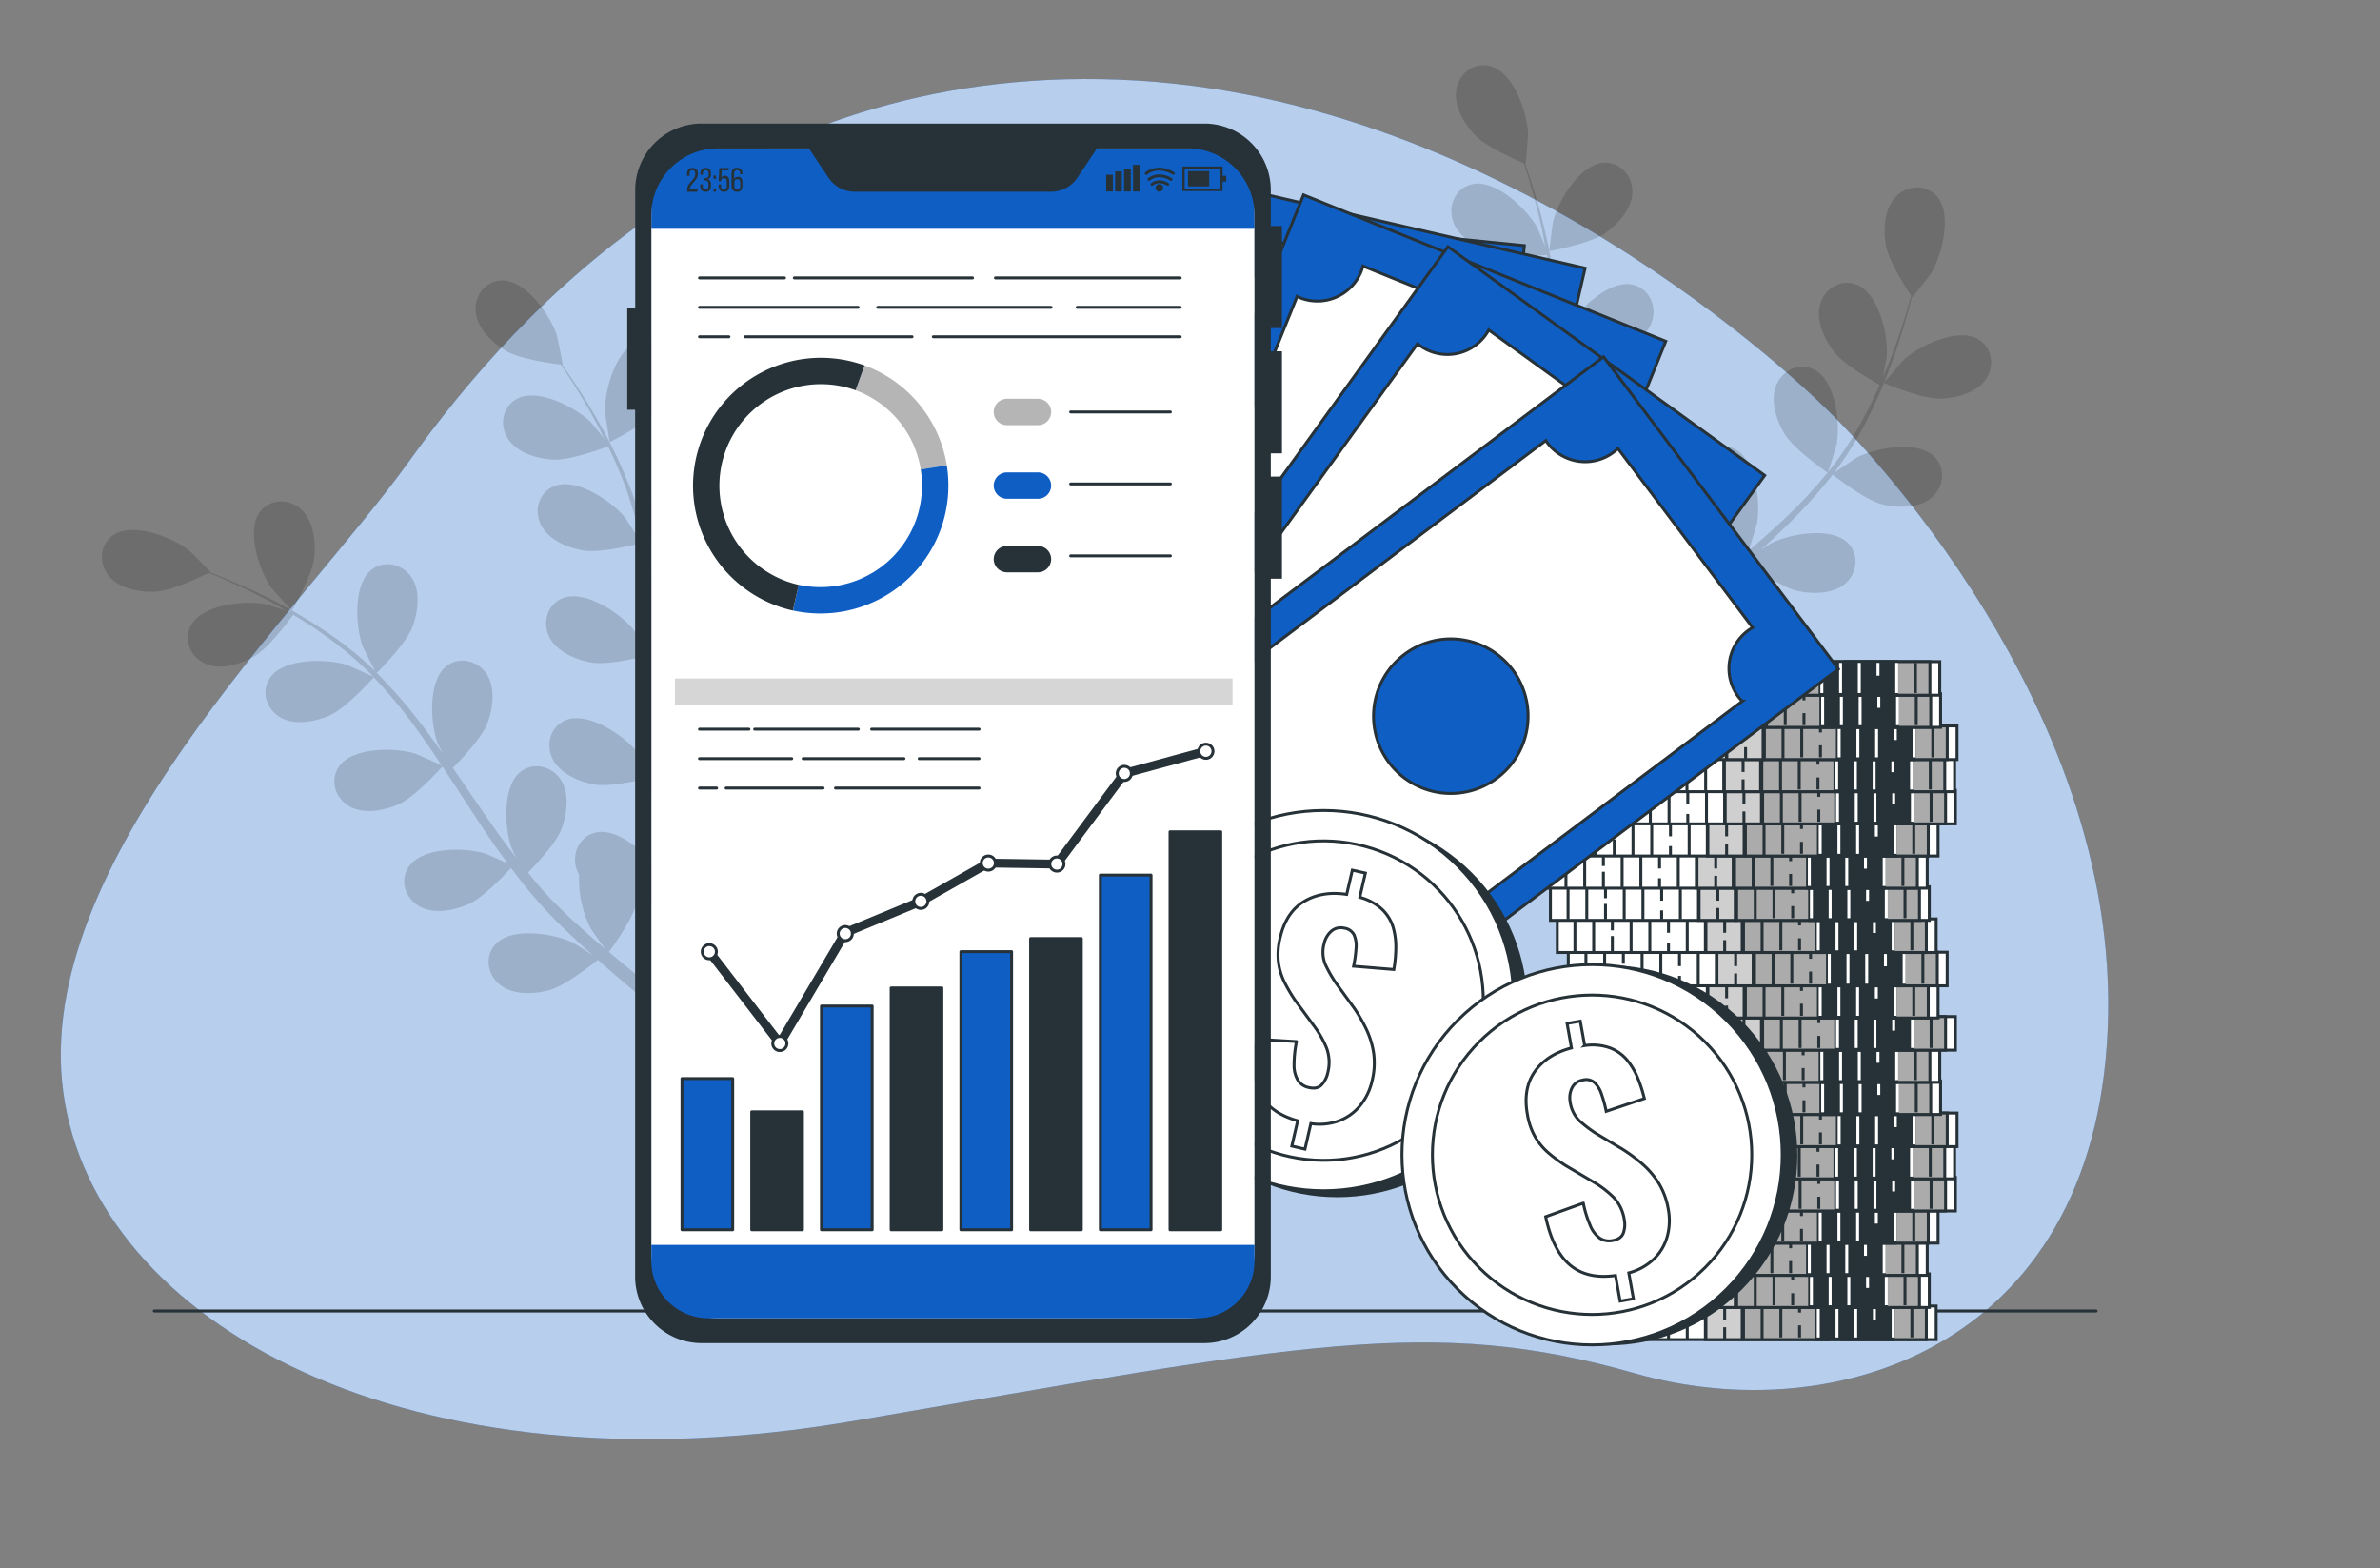 <svg baseProfile="tiny-ps" xmlns="http://www.w3.org/2000/svg" viewBox="0 0 812 535" width="812" height="535"><rect x="0" y="0" width="812" height="535" fill="#808080" stroke="none"/><g id="freepik--background-simple--inject-2"><path d="M624.49,140.89S521.7,35.63,388.14,27.5,176.67,105.66,139.76,157.12,10.8,294.32,21.63,372.83,139,510.91,291.47,484.74s196.74-36.1,266.24-16.24,159.73-9.93,161.54-122.74S624.49,140.89,624.49,140.89Z" style="fill:#0F5EC4"></path><path d="M624.49,140.89S521.7,35.63,388.14,27.5,176.67,105.66,139.76,157.12,10.8,294.32,21.63,372.83,139,510.91,291.47,484.74s196.74-36.1,266.24-16.24,159.73-9.93,161.54-122.74S624.49,140.89,624.49,140.89Z" style="fill:#fff;opacity:0.7"></path></g><g id="freepik--Floor--inject-2"><line x1="52.62" y1="447.26" x2="715.15" y2="447.26" style="fill:none;stroke:#263238;stroke-linecap:round;stroke-linejoin:round"></line></g><g id="freepik--Plants--inject-2"><g style="opacity:0.15"><path d="M224.62,139.69c-4,4.89-16.59,11.12-16.6,11.13s-1.58-9.58-1.6-10.2c-.25-7.17,3.49-21.15,11-23.88,5.44-2,10.92,1.66,12.27,7S228,135.52,224.62,139.69Z"></path><path d="M237.11,318.13l.3.91-3.71,4.3c-.38-1.25-.76-2.51-1.14-3.82-1.09-3.71-2.18-7.69-3.26-11.79a101,101,0,0,1-12.12.5c-1.59,5.84-8.52,15.32-9.43,16.54,2.9,2.47,5.74,4.83,8.46,7,1.87,1.52,3.68,2.95,5.43,4.33l-4.73,2.46c-1.22-1-2.45-2-3.73-3.12-3-2.49-6.06-5.21-9.22-8-1.2,1-11,8.91-16.7,10.42-5.18,1.37-12.15,1.67-16.61-1.83s-5.43-9.9-1.42-14.07c5.57-5.78,19.86-3.48,26.3-.33.38.18,4.28,2.66,6.71,4.26-1.28-1.16-2.55-2.27-3.86-3.48-2.6-2.37-5.13-4.82-7.87-7.44l-3.86-4c-1.32-1.3-2.55-2.84-3.84-4.27-2.93-3.38-5.73-6.94-8.47-10.59-2.08,2.28-9.6,10.26-14.54,12.4s-11.75,3.49-16.69.71-6.87-9-3.53-13.69c4.62-6.56,19.1-6.46,25.95-4.32.42.13,5.16,2.22,7.74,3.42-1.63-2.21-3.27-4.41-4.85-6.7-4.55-6.6-8.95-13.42-13.38-20.21-1.35-2.08-2.73-4.14-4.09-6.2-.74.81-9.47,10.49-15,12.9-4.91,2.13-11.76,3.49-16.69.7s-6.87-9-3.53-13.69c4.62-6.56,19.1-6.45,25.94-4.31.52.16,7.33,3.17,9,4-3-4.55-6.06-9-9.25-13.36a168.07,168.07,0,0,0-13.89-16.67c-.34.39-9.42,10.53-15.07,13-4.91,2.13-11.76,3.49-16.7.71s-6.87-9-3.53-13.69c4.63-6.56,19.1-6.46,25.95-4.32.53.17,7.86,3.41,9.15,4.09-.29-.3-.56-.64-.86-.94a121.4,121.4,0,0,0-16.71-13.91c-3.27-2.33-6.53-4.37-9.74-6.28-1.5,2.06-8.44,11.41-13.28,14.19-4.65,2.66-11.31,4.76-16.52,2.53s-7.81-8.15-5-13.21c3.88-7,18.29-8.52,25.32-7.14.38.07,4.19,1.26,7,2.17-1.46-.85-3-1.74-4.38-2.52-5.31-2.93-10.36-5.29-14.85-7.34-2.56-1.15-4.89-2.14-7.09-3-2.53,1.26-12.76,6.2-18.24,6.43s-12.23-1-15.83-5.36-3.17-10.84,1.64-14c6.68-4.45,20.15.87,25.76,5.33.49.38,7.38,7.28,7.25,7.35l-.15.08c2.13.82,4.4,1.73,6.87,2.77,4.54,2,9.66,4.21,15.06,7a171.11,171.11,0,0,1,17,10,124,124,0,0,1,17.23,13.72l.18.19c-1.13-2.07-4.07-7.95-4.25-8.43-2.46-6.73-3.28-21.18,3-26.13,4.56-3.55,10.89-1.83,13.85,2.87s2,11.7.1,16.71c-2.13,5.65-11.42,14.88-12.16,15.61a168.2,168.2,0,0,1,14.76,16.9c2.66,3.45,5.24,7,7.78,10.62-.92-1.82-1.72-3.45-1.81-3.69-2.46-6.73-3.28-21.18,3.05-26.13,4.56-3.56,10.89-1.83,13.85,2.86s2,11.71.1,16.71S156.58,259.9,154.5,262c1,1.4,1.93,2.78,2.89,4.17,4.57,6.7,9.11,13.41,13.76,19.85,1.64,2.27,3.34,4.45,5,6.63-.81-1.61-1.48-3-1.56-3.2-2.47-6.73-3.28-21.19,3-26.13,4.56-3.56,10.89-1.83,13.84,2.86s2,11.7.11,16.71c-1.83,4.85-8.93,12.33-11.39,14.83,1.8,2.19,3.59,4.38,5.43,6.41,1.29,1.36,2.44,2.76,3.81,4.06s2.64,2.61,3.95,3.89c2.6,2.38,5.27,4.86,7.86,7.12,1.8,1.58,3.54,3.06,5.28,4.56-1.65-2.25-4.81-6.7-5-7.1a37,37,0,0,1-3.9-18.2,12.34,12.34,0,0,1-.86-1.93c-1.75-5.26.94-11.25,6.58-12.51,7.84-1.76,18.49,8.05,22.13,14.23.21.36,2.09,4.58,3.24,7.25-.43-1.67-.87-3.3-1.3-5-.86-3.42-1.62-6.85-2.46-10.55-.34-1.8-.68-3.61-1-5.45s-.55-3.77-.84-5.68c-.58-4.43-1-8.94-1.22-13.5-3,.75-13.67,3.26-19,2.32S191.17,264,188.59,259s-.79-11.26,4.6-13.36c7.48-2.92,19.5,5.15,24,10.71.28.35,3.08,4.7,4.57,7.12-.14-2.74-.29-5.48-.35-8.26-.15-8-.06-16.14,0-24.24,0-2.48,0-4.95,0-7.43-1.06.28-13.69,3.53-19.62,2.49-5.28-.93-11.74-3.58-14.32-8.62s-.78-11.27,4.61-13.37c7.48-2.92,19.49,5.16,24,10.71.34.42,4.36,6.69,5.31,8.34,0-5.46-.06-10.89-.34-16.25a166.67,166.67,0,0,0-2.4-21.56c-.49.13-13.65,3.58-19.73,2.52-5.27-.93-11.73-3.58-14.32-8.63s-.78-11.26,4.61-13.36c7.48-2.92,19.5,5.16,24,10.71.36.44,4.68,7.19,5.38,8.46-.08-.41-.11-.84-.19-1.26a122.82,122.82,0,0,0-6.27-20.82c-1.45-3.74-3-7.24-4.66-10.61-2.39.9-13.33,4.87-18.91,4.51-5.34-.34-12-2.27-15.17-7s-2-11.11,3.11-13.79c7.11-3.72,19.94,3,25.05,8,.28.28,2.8,3.37,4.6,5.64-.76-1.5-1.51-3.08-2.26-4.51-2.82-5.37-5.72-10.13-8.33-14.31-1.51-2.37-2.92-4.49-4.25-6.45-2.8-.34-14.06-1.87-18.76-4.7s-9.65-7.57-10.24-13.2,3.33-10.79,9.11-10.81c8,0,16.33,11.84,18.55,18.66.19.59,2.13,10.14,2,10.13l-.16,0c1.32,1.86,2.72,3.87,4.2,6.1,2.71,4.14,5.73,8.84,8.67,14.18a166.56,166.56,0,0,1,8.68,17.68,123,123,0,0,1,6.8,21c0,.08,0,.17,0,.26.2-2.35,1-8.88,1.11-9.37,1.65-7,8.95-19.48,16.95-20.12,5.77-.45,10.1,4.48,10,10s-4.79,10.86-9.13,14c-4.89,3.53-17.73,6.11-18.76,6.31a166.13,166.13,0,0,1,3,22.24c.32,4.35.5,8.74.63,13.15.24-2,.47-3.83.53-4.08,1.66-7,8.95-19.48,17-20.11,5.76-.45,10.09,4.48,10,10s-4.79,10.86-9.13,14-15.31,5.6-18.2,6.2c0,1.69.08,3.38.1,5.07.12,8.11.21,16.21.54,24.15.11,2.8.32,5.55.53,8.3.21-1.79.41-3.3.47-3.53,1.65-7,9-19.48,17-20.11,5.77-.46,10.09,4.48,10,10s-4.79,10.87-9.13,14-14.25,5.35-17.68,6.08c.3,2.82.59,5.64,1,8.35.32,1.85.5,3.65.93,5.48s.77,3.64,1.15,5.43c.85,3.42,1.72,7,2.63,10.27.63,2.31,1.26,4.51,1.89,6.72-.14-2.79-.31-8.24-.28-8.7.58-7.15,5.9-20.61,13.72-22.45,5.63-1.32,10.65,2.9,11.37,8.4s-3.09,11.46-6.9,15.22c-4.21,4.13-16,8.5-17.48,9C235,311.26,236.05,314.8,237.11,318.13Z"></path><path d="M99.65,208.29c-.08.13-6.6-7.12-7-7.62-4.16-5.84-8.76-19.57-4-26,3.45-4.64,10-4.64,14.11-.89s5,10.75,4.51,16.08C106.76,196.11,99.65,208.28,99.65,208.29Z"></path></g><g style="opacity:0.15"><path d="M662,136c-6.28.19-19.23-5.37-19.24-5.37s6.25-7.43,6.71-7.85c5.28-4.84,18.34-11.1,25.32-7.13,5,2.86,5.84,9.37,2.62,13.89S667.36,135.88,662,136Z"></path><path d="M534.55,261.54c-.18.28-.33.54-.5.82l-5.68,0c.7-1.1,1.42-2.21,2.17-3.35,2.1-3.24,4.42-6.66,6.83-10.15a101.76,101.76,0,0,1-8.26-8.89c-5.47,2.6-17.18,3.5-18.7,3.6,0,3.81.07,7.51.17,11q.1,3.6.24,6.93l-4.94-2c0-1.59-.05-3.19-.06-4.86,0-3.87,0-8,.11-12.23-1.52-.27-13.92-2.56-18.78-5.92-4.4-3-9.17-8.14-9.41-13.81s4-10.56,9.77-10.22c8,.47,15.56,12.83,17.35,19.77.11.41.76,5,1.13,7.87,0-1.73.07-3.42.13-5.2.11-3.52.33-7,.54-10.82q.25-2.73.51-5.52c.13-1.85.51-3.78.75-5.69.66-4.42,1.55-8.86,2.54-13.32-3.08-.11-14-.63-18.87-3s-10.3-6.67-11.39-12.23,2.34-11,8.1-11.58c8-.75,17.33,10.32,20.15,16.91.18.4,1.67,5.36,2.44,8.1.62-2.68,1.22-5.35,1.94-8,2-7.76,4.37-15.54,6.66-23.32.7-2.38,1.37-4.76,2-7.14-1.09,0-14.13-.37-19.54-3-4.82-2.34-10.3-6.67-11.4-12.23s2.35-11,8.11-11.58c8-.75,17.32,10.32,20.15,16.91.21.49,2.35,7.63,2.81,9.47,1.49-5.25,2.93-10.49,4.14-15.71a167.92,167.92,0,0,0,3.63-21.4c-.51,0-14.12-.31-19.67-3-4.81-2.35-10.29-6.67-11.39-12.23s2.35-11,8.11-11.58c8-.75,17.32,10.32,20.15,16.9.22.52,2.52,8.2,2.84,9.62,0-.42.12-.85.16-1.26a122.56,122.56,0,0,0-.3-21.75c-.36-4-.93-7.8-1.56-11.48-2.54.2-14.16,1-19.42-.87-5-1.8-11-5.49-12.66-10.9s1.11-11.23,6.78-12.4c7.86-1.62,18.35,8.35,21.88,14.59.2.34,1.77,4,2.87,6.69-.31-1.66-.6-3.38-.93-5-1.23-5.94-2.72-11.31-4.08-16.06-.79-2.69-1.56-5.11-2.31-7.36-2.59-1.1-13-5.66-16.74-9.68s-7.2-9.93-6.22-15.51,6.18-9.46,11.74-7.88c7.73,2.18,12.44,15.87,12.7,23,0,.62-.74,10.35-.88,10.29l-.15-.07c.76,2.16,1.55,4.48,2.36,7,1.47,4.73,3.08,10.08,4.44,16a169.37,169.37,0,0,1,3.48,19.38,124.21,124.21,0,0,1,.78,22l0,.26c.84-2.19,3.39-8.26,3.64-8.7,3.51-6.25,14-16.27,21.84-14.67,5.66,1.15,8.47,7.08,6.82,12.38s-7.59,9.13-12.62,10.94c-5.68,2-18.73,1-19.77.91A169,169,0,0,1,528,143.63c-.89,4.27-1.92,8.54-3,12.81.79-1.88,1.5-3.55,1.63-3.77,3.51-6.25,14-16.27,21.83-14.67,5.67,1.15,8.48,7.08,6.83,12.38s-7.59,9.13-12.63,10.94-16.25,1.17-19.2,1c-.43,1.63-.85,3.27-1.29,4.9-2.12,7.83-4.26,15.64-6.13,23.36-.66,2.72-1.21,5.43-1.77,8.13.7-1.66,1.3-3.06,1.42-3.26,3.51-6.26,14-16.27,21.83-14.68,5.67,1.15,8.47,7.08,6.83,12.39s-7.59,9.12-12.63,10.94c-4.87,1.76-15.17,1.23-18.67,1-.49,2.78-1,5.57-1.34,8.29-.19,1.87-.51,3.65-.6,5.53s-.27,3.71-.4,5.53c-.11,3.53-.26,7.17-.29,10.61,0,2.39,0,4.67,0,7,.63-2.71,2-8,2.12-8.44a37.08,37.08,0,0,1,11.29-14.8,12.27,12.27,0,0,1,.91-1.9c2.86-4.75,9.16-6.6,13.79-3.13,6.42,4.81,5.9,19.28,3.57,26.06-.14.4-2.12,4.57-3.41,7.18,1-1.42,1.94-2.81,3-4.26,2-2.88,4.15-5.69,6.42-8.73l3.47-4.32c1.13-1.47,2.51-2.88,3.77-4.33,3-3.32,6.18-6.54,9.47-9.71-2.52-1.79-11.37-8.27-14.1-12.9s-4.91-11.24-2.76-16.48,8-7.92,13.15-5.2c7.08,3.79,8.76,18.17,7.48,25.22-.08.44-1.57,5.4-2.43,8.11,2-1.89,4-3.79,6-5.63,6-5.34,12.22-10.55,18.41-15.77,1.9-1.6,3.77-3.22,5.65-4.83-.9-.63-11.58-8.1-14.64-13.29-2.73-4.61-4.92-11.24-2.76-16.48s8-7.92,13.15-5.19c7.08,3.78,8.76,18.16,7.48,25.22-.1.53-2.25,7.66-2.88,9.45,4.14-3.55,8.23-7.13,12.12-10.82a168.76,168.76,0,0,0,14.83-15.84c-.43-.3-11.61-8-14.75-13.36-2.72-4.61-4.91-11.24-2.75-16.48s8-7.92,13.15-5.19c7.08,3.78,8.75,18.16,7.47,25.22-.1.55-2.41,8.22-2.93,9.58.26-.33.57-.63.83-1a121.49,121.49,0,0,0,11.75-18.31c1.91-3.53,3.53-7,5-10.43-2.23-1.23-12.36-7-15.72-11.44-3.21-4.28-6.11-10.63-4.55-16.08s7.13-8.75,12.5-6.6c7.46,3,10.7,17.09,10.21,24.24,0,.39-.74,4.32-1.3,7.17.65-1.56,1.36-3.15,2-4.65,2.25-5.64,4-10.94,5.46-15.64.82-2.69,1.51-5.13,2.13-7.42-1.56-2.35-7.72-11.9-8.62-17.31s-.53-12.25,3.37-16.37,10.36-4.48,14.14-.1c5.24,6.08,1.61,20.1-2.12,26.22-.32.53-6.32,8.22-6.41,8.1a1.51,1.51,0,0,0-.09-.14c-.55,2.21-1.17,4.59-1.9,7.16-1.39,4.75-3,10.1-5.14,15.81a168.23,168.23,0,0,1-7.79,18.08A122.81,122.81,0,0,1,626,161.06l-.17.21c1.91-1.37,7.39-5,7.84-5.25,6.37-3.28,20.62-5.87,26.3-.2,4.1,4.09,3.16,10.59-1.13,14.1s-11.37,3.42-16.57,2.16c-5.87-1.42-16.17-9.5-17-10.15a167.69,167.69,0,0,1-15,16.73c-3.1,3.07-6.32,6.06-9.58,9,1.69-1.13,3.21-2.13,3.44-2.25,6.38-3.28,20.62-5.86,26.3-.19,4.1,4.08,3.16,10.58-1.13,14.09s-11.37,3.43-16.57,2.17-14.2-8-16.54-9.81l-3.78,3.38c-6.09,5.37-12.19,10.7-18,16.11-2,1.9-4,3.86-6,5.8,1.51-1,2.78-1.83,3-1.94,6.37-3.28,20.62-5.86,26.3-.19,4.1,4.08,3.16,10.58-1.13,14.09s-11.37,3.43-16.57,2.16c-5-1.22-13.33-7.34-16.12-9.47-2,2.05-3.9,4.1-5.69,6.18-1.19,1.45-2.44,2.75-3.56,4.27l-3.38,4.4c-2,2.88-4.17,5.83-6.09,8.69-1.35,2-2.61,3.88-3.87,5.8,2-1.93,6-5.6,6.42-5.87,5.81-4.21,19.5-8.92,26-4.18,4.67,3.42,4.73,10,1,14.11s-10.71,5.1-16,4.64c-5.88-.5-16.87-6.62-18.24-7.4C538.39,255.46,536.39,258.58,534.55,261.54Z"></path><path d="M528.63,85.68c-.15,0,1.12-9.64,1.27-10.24,1.73-7,9.17-19.38,17.18-19.92,5.77-.39,10,4.59,9.86,10.14S552,76.47,547.65,79.55C542.51,83.17,528.64,85.68,528.63,85.68Z"></path></g></g><g id="freepik--coins-2--inject-2"><rect x="531.31" y="445.57" width="129.27" height="11.46" style="fill:#fff;stroke:#263238;stroke-miterlimit:10"></rect><rect x="581.83" y="445.57" width="12.56" height="11.46" style="fill:#cfcfcf;stroke:#263238;stroke-miterlimit:10"></rect><rect x="594.73" y="445.57" width="28.85" height="11.46" style="fill:#ababab;stroke:#263238;stroke-miterlimit:10"></rect><rect x="628.37" y="445.57" width="28.85" height="11.46" style="fill:#ababab;stroke:#263238;stroke-miterlimit:10"></rect><rect x="619.75" y="445.57" width="26.19" height="11.46" style="fill:#263238;stroke:#263238;stroke-miterlimit:10"></rect><line x1="537.33" y1="445.59" x2="537.33" y2="456.7" style="fill:#fff;stroke:#263238;stroke-miterlimit:10"></line><line x1="543.72" y1="445.59" x2="543.72" y2="456.7" style="fill:#fff;stroke:#263238;stroke-miterlimit:10"></line><line x1="550.1" y1="451.42" x2="550.1" y2="456.7" style="fill:#fff;stroke:#263238;stroke-miterlimit:10"></line><line x1="550.1" y1="445.59" x2="550.1" y2="449.48" style="fill:#fff;stroke:#263238;stroke-miterlimit:10"></line><line x1="556.49" y1="445.59" x2="556.49" y2="456.7" style="fill:#fff;stroke:#263238;stroke-miterlimit:10"></line><line x1="562.88" y1="445.59" x2="562.88" y2="456.7" style="fill:#fff;stroke:#263238;stroke-miterlimit:10"></line><line x1="569.26" y1="453.64" x2="569.26" y2="456.7" style="fill:#fff;stroke:#263238;stroke-miterlimit:10"></line><line x1="569.26" y1="445.59" x2="569.26" y2="450.31" style="fill:#fff;stroke:#263238;stroke-miterlimit:10"></line><line x1="575.65" y1="445.59" x2="575.65" y2="456.7" style="fill:#fff;stroke:#263238;stroke-miterlimit:10"></line><line x1="582.03" y1="445.59" x2="582.03" y2="456.7" style="fill:#fff;stroke:#263238;stroke-miterlimit:10"></line><line x1="588.42" y1="452.81" x2="588.42" y2="456.7" style="fill:#fff;stroke:#263238;stroke-miterlimit:10"></line><line x1="588.42" y1="445.59" x2="588.42" y2="450.31" style="fill:#fff;stroke:#263238;stroke-miterlimit:10"></line><line x1="594.81" y1="445.59" x2="594.81" y2="456.7" style="fill:#fff;stroke:#263238;stroke-miterlimit:10"></line><line x1="601.19" y1="445.59" x2="601.19" y2="456.7" style="fill:#fff;stroke:#263238;stroke-miterlimit:10"></line><line x1="607.58" y1="446" x2="607.58" y2="456.29" style="fill:#fff;stroke:#263238;stroke-miterlimit:10"></line><line x1="613.97" y1="452.17" x2="613.97" y2="456.29" style="fill:#fff;stroke:#263238;stroke-miterlimit:10"></line><line x1="613.97" y1="446" x2="613.97" y2="447.8" style="fill:#fff;stroke:#263238;stroke-miterlimit:10"></line><line x1="620.35" y1="446" x2="620.35" y2="456.29" style="fill:none;stroke:#fff;stroke-miterlimit:10"></line><line x1="626.74" y1="446" x2="626.74" y2="456.29" style="fill:none;stroke:#fff;stroke-miterlimit:10"></line><line x1="633.13" y1="446" x2="633.13" y2="456.29" style="fill:none;stroke:#fff;stroke-miterlimit:10"></line><line x1="639.51" y1="454.2" x2="639.51" y2="456.7" style="fill:#fff;stroke:#263238;stroke-miterlimit:10"></line><line x1="639.51" y1="446" x2="639.51" y2="450.37" style="fill:none;stroke:#fff;stroke-miterlimit:10"></line><line x1="645.9" y1="446" x2="645.9" y2="456.29" style="fill:none;stroke:#fff;stroke-miterlimit:10"></line><line x1="652.29" y1="446" x2="652.29" y2="456.29" style="fill:#fff;stroke:#263238;stroke-miterlimit:10"></line><rect x="528.96" y="434.6" width="129.27" height="11.46" style="fill:#fff;stroke:#263238;stroke-miterlimit:10"></rect><rect x="579.48" y="434.6" width="12.56" height="11.46" style="fill:#cfcfcf;stroke:#263238;stroke-miterlimit:10"></rect><rect x="592.38" y="434.6" width="28.85" height="11.46" style="fill:#ababab;stroke:#263238;stroke-miterlimit:10"></rect><rect x="626.03" y="434.6" width="28.85" height="11.46" style="fill:#ababab;stroke:#263238;stroke-miterlimit:10"></rect><rect x="617.4" y="434.6" width="26.19" height="11.46" style="fill:#263238;stroke:#263238;stroke-miterlimit:10"></rect><line x1="534.98" y1="434.62" x2="534.98" y2="445.73" style="fill:#fff;stroke:#263238;stroke-miterlimit:10"></line><line x1="541.37" y1="434.62" x2="541.37" y2="445.73" style="fill:#fff;stroke:#263238;stroke-miterlimit:10"></line><line x1="547.76" y1="440.45" x2="547.76" y2="445.73" style="fill:#fff;stroke:#263238;stroke-miterlimit:10"></line><line x1="547.76" y1="434.62" x2="547.76" y2="438.51" style="fill:#fff;stroke:#263238;stroke-miterlimit:10"></line><line x1="554.14" y1="434.62" x2="554.14" y2="445.73" style="fill:#fff;stroke:#263238;stroke-miterlimit:10"></line><line x1="560.53" y1="434.62" x2="560.53" y2="445.73" style="fill:#fff;stroke:#263238;stroke-miterlimit:10"></line><line x1="566.92" y1="442.67" x2="566.92" y2="445.73" style="fill:#fff;stroke:#263238;stroke-miterlimit:10"></line><line x1="566.92" y1="434.62" x2="566.92" y2="439.34" style="fill:#fff;stroke:#263238;stroke-miterlimit:10"></line><line x1="573.3" y1="434.62" x2="573.3" y2="445.73" style="fill:#fff;stroke:#263238;stroke-miterlimit:10"></line><line x1="579.69" y1="434.62" x2="579.69" y2="445.73" style="fill:#fff;stroke:#263238;stroke-miterlimit:10"></line><line x1="586.08" y1="441.84" x2="586.08" y2="445.73" style="fill:#fff;stroke:#263238;stroke-miterlimit:10"></line><line x1="586.08" y1="434.62" x2="586.08" y2="439.34" style="fill:#fff;stroke:#263238;stroke-miterlimit:10"></line><line x1="592.46" y1="434.62" x2="592.46" y2="445.73" style="fill:#fff;stroke:#263238;stroke-miterlimit:10"></line><line x1="598.85" y1="434.62" x2="598.85" y2="445.73" style="fill:#fff;stroke:#263238;stroke-miterlimit:10"></line><line x1="605.24" y1="435.03" x2="605.24" y2="445.31" style="fill:#fff;stroke:#263238;stroke-miterlimit:10"></line><line x1="611.62" y1="441.2" x2="611.62" y2="445.31" style="fill:#fff;stroke:#263238;stroke-miterlimit:10"></line><line x1="611.62" y1="435.03" x2="611.62" y2="436.83" style="fill:#fff;stroke:#263238;stroke-miterlimit:10"></line><line x1="618.01" y1="435.03" x2="618.01" y2="445.31" style="fill:none;stroke:#fff;stroke-miterlimit:10"></line><line x1="624.4" y1="435.03" x2="624.4" y2="445.31" style="fill:none;stroke:#fff;stroke-miterlimit:10"></line><line x1="630.78" y1="435.03" x2="630.78" y2="445.31" style="fill:none;stroke:#fff;stroke-miterlimit:10"></line><line x1="637.17" y1="443.23" x2="637.17" y2="445.73" style="fill:#fff;stroke:#263238;stroke-miterlimit:10"></line><line x1="637.17" y1="435.03" x2="637.17" y2="439.4" style="fill:none;stroke:#fff;stroke-miterlimit:10"></line><line x1="643.56" y1="435.03" x2="643.56" y2="445.31" style="fill:none;stroke:#fff;stroke-miterlimit:10"></line><line x1="649.94" y1="435.03" x2="649.94" y2="445.31" style="fill:#fff;stroke:#263238;stroke-miterlimit:10"></line><rect x="528.25" y="423.63" width="129.27" height="11.46" style="fill:#fff;stroke:#263238;stroke-miterlimit:10"></rect><rect x="578.77" y="423.63" width="12.56" height="11.46" style="fill:#cfcfcf;stroke:#263238;stroke-miterlimit:10"></rect><rect x="591.67" y="423.63" width="28.85" height="11.46" style="fill:#ababab;stroke:#263238;stroke-miterlimit:10"></rect><rect x="625.31" y="423.63" width="28.85" height="11.46" style="fill:#ababab;stroke:#263238;stroke-miterlimit:10"></rect><rect x="616.69" y="423.63" width="26.19" height="11.46" style="fill:#263238;stroke:#263238;stroke-miterlimit:10"></rect><line x1="534.27" y1="423.65" x2="534.27" y2="434.75" style="fill:#fff;stroke:#263238;stroke-miterlimit:10"></line><line x1="540.66" y1="423.65" x2="540.66" y2="434.75" style="fill:#fff;stroke:#263238;stroke-miterlimit:10"></line><line x1="547.04" y1="429.48" x2="547.04" y2="434.75" style="fill:#fff;stroke:#263238;stroke-miterlimit:10"></line><line x1="547.04" y1="423.65" x2="547.04" y2="427.53" style="fill:#fff;stroke:#263238;stroke-miterlimit:10"></line><line x1="553.43" y1="423.65" x2="553.43" y2="434.75" style="fill:#fff;stroke:#263238;stroke-miterlimit:10"></line><line x1="559.82" y1="423.65" x2="559.82" y2="434.75" style="fill:#fff;stroke:#263238;stroke-miterlimit:10"></line><line x1="566.2" y1="431.7" x2="566.2" y2="434.75" style="fill:#fff;stroke:#263238;stroke-miterlimit:10"></line><line x1="566.2" y1="423.65" x2="566.2" y2="428.37" style="fill:#fff;stroke:#263238;stroke-miterlimit:10"></line><line x1="572.59" y1="423.65" x2="572.59" y2="434.75" style="fill:#fff;stroke:#263238;stroke-miterlimit:10"></line><line x1="578.98" y1="423.65" x2="578.98" y2="434.75" style="fill:#fff;stroke:#263238;stroke-miterlimit:10"></line><line x1="585.36" y1="430.86" x2="585.36" y2="434.75" style="fill:#fff;stroke:#263238;stroke-miterlimit:10"></line><line x1="585.36" y1="423.65" x2="585.36" y2="428.37" style="fill:#fff;stroke:#263238;stroke-miterlimit:10"></line><line x1="591.75" y1="423.65" x2="591.75" y2="434.75" style="fill:#fff;stroke:#263238;stroke-miterlimit:10"></line><line x1="598.14" y1="423.65" x2="598.14" y2="434.75" style="fill:#fff;stroke:#263238;stroke-miterlimit:10"></line><line x1="604.52" y1="424.06" x2="604.52" y2="434.34" style="fill:#fff;stroke:#263238;stroke-miterlimit:10"></line><line x1="610.91" y1="430.23" x2="610.91" y2="434.34" style="fill:#fff;stroke:#263238;stroke-miterlimit:10"></line><line x1="610.91" y1="424.06" x2="610.91" y2="425.86" style="fill:#fff;stroke:#263238;stroke-miterlimit:10"></line><line x1="617.3" y1="424.06" x2="617.3" y2="434.34" style="fill:none;stroke:#fff;stroke-miterlimit:10"></line><line x1="623.68" y1="424.06" x2="623.68" y2="434.34" style="fill:none;stroke:#fff;stroke-miterlimit:10"></line><line x1="630.07" y1="424.06" x2="630.07" y2="434.34" style="fill:none;stroke:#fff;stroke-miterlimit:10"></line><line x1="636.46" y1="432.25" x2="636.46" y2="434.75" style="fill:#fff;stroke:#263238;stroke-miterlimit:10"></line><line x1="636.46" y1="424.06" x2="636.46" y2="428.43" style="fill:none;stroke:#fff;stroke-miterlimit:10"></line><line x1="642.84" y1="424.06" x2="642.84" y2="434.34" style="fill:none;stroke:#fff;stroke-miterlimit:10"></line><line x1="649.23" y1="424.06" x2="649.23" y2="434.34" style="fill:#fff;stroke:#263238;stroke-miterlimit:10"></line><rect x="531.96" y="412.65" width="129.27" height="11.46" style="fill:#fff;stroke:#263238;stroke-miterlimit:10"></rect><rect x="582.49" y="412.65" width="12.56" height="11.46" style="fill:#cfcfcf;stroke:#263238;stroke-miterlimit:10"></rect><rect x="595.39" y="412.65" width="28.85" height="11.46" style="fill:#ababab;stroke:#263238;stroke-miterlimit:10"></rect><rect x="629.03" y="412.65" width="28.85" height="11.46" style="fill:#ababab;stroke:#263238;stroke-miterlimit:10"></rect><rect x="620.4" y="412.65" width="26.19" height="11.46" style="fill:#263238;stroke:#263238;stroke-miterlimit:10"></rect><line x1="537.98" y1="412.67" x2="537.98" y2="423.78" style="fill:#fff;stroke:#263238;stroke-miterlimit:10"></line><line x1="544.37" y1="412.67" x2="544.37" y2="423.78" style="fill:#fff;stroke:#263238;stroke-miterlimit:10"></line><line x1="550.76" y1="418.5" x2="550.76" y2="423.78" style="fill:#fff;stroke:#263238;stroke-miterlimit:10"></line><line x1="550.76" y1="412.67" x2="550.76" y2="416.56" style="fill:#fff;stroke:#263238;stroke-miterlimit:10"></line><line x1="557.14" y1="412.67" x2="557.14" y2="423.78" style="fill:#fff;stroke:#263238;stroke-miterlimit:10"></line><line x1="563.53" y1="412.67" x2="563.53" y2="423.78" style="fill:#fff;stroke:#263238;stroke-miterlimit:10"></line><line x1="569.92" y1="420.73" x2="569.92" y2="423.78" style="fill:#fff;stroke:#263238;stroke-miterlimit:10"></line><line x1="569.92" y1="412.67" x2="569.92" y2="417.39" style="fill:#fff;stroke:#263238;stroke-miterlimit:10"></line><line x1="576.3" y1="412.67" x2="576.3" y2="423.78" style="fill:#fff;stroke:#263238;stroke-miterlimit:10"></line><line x1="582.69" y1="412.67" x2="582.69" y2="423.78" style="fill:#fff;stroke:#263238;stroke-miterlimit:10"></line><line x1="589.08" y1="419.89" x2="589.08" y2="423.78" style="fill:#fff;stroke:#263238;stroke-miterlimit:10"></line><line x1="589.08" y1="412.67" x2="589.08" y2="417.39" style="fill:#fff;stroke:#263238;stroke-miterlimit:10"></line><line x1="595.46" y1="412.67" x2="595.46" y2="423.78" style="fill:#fff;stroke:#263238;stroke-miterlimit:10"></line><line x1="601.85" y1="412.67" x2="601.85" y2="423.78" style="fill:#fff;stroke:#263238;stroke-miterlimit:10"></line><line x1="608.24" y1="413.08" x2="608.24" y2="423.37" style="fill:#fff;stroke:#263238;stroke-miterlimit:10"></line><line x1="614.62" y1="419.25" x2="614.62" y2="423.37" style="fill:#fff;stroke:#263238;stroke-miterlimit:10"></line><line x1="614.62" y1="413.08" x2="614.62" y2="414.88" style="fill:#fff;stroke:#263238;stroke-miterlimit:10"></line><line x1="621.01" y1="413.08" x2="621.01" y2="423.37" style="fill:none;stroke:#fff;stroke-miterlimit:10"></line><line x1="627.4" y1="413.08" x2="627.4" y2="423.37" style="fill:none;stroke:#fff;stroke-miterlimit:10"></line><line x1="633.78" y1="413.08" x2="633.78" y2="423.37" style="fill:none;stroke:#fff;stroke-miterlimit:10"></line><line x1="640.17" y1="421.28" x2="640.17" y2="423.78" style="fill:#fff;stroke:#263238;stroke-miterlimit:10"></line><line x1="640.17" y1="413.08" x2="640.17" y2="417.45" style="fill:none;stroke:#fff;stroke-miterlimit:10"></line><line x1="646.56" y1="413.08" x2="646.56" y2="423.37" style="fill:none;stroke:#fff;stroke-miterlimit:10"></line><line x1="652.94" y1="413.08" x2="652.94" y2="423.37" style="fill:#fff;stroke:#263238;stroke-miterlimit:10"></line><rect x="537.87" y="401.68" width="129.27" height="11.46" style="fill:#fff;stroke:#263238;stroke-miterlimit:10"></rect><rect x="588.4" y="401.68" width="12.56" height="11.46" style="fill:#cfcfcf;stroke:#263238;stroke-miterlimit:10"></rect><rect x="601.29" y="401.68" width="28.85" height="11.46" style="fill:#ababab;stroke:#263238;stroke-miterlimit:10"></rect><rect x="634.94" y="401.68" width="28.85" height="11.46" style="fill:#ababab;stroke:#263238;stroke-miterlimit:10"></rect><rect x="626.31" y="401.68" width="26.19" height="11.46" style="fill:#263238;stroke:#263238;stroke-miterlimit:10"></rect><line x1="543.89" y1="401.7" x2="543.89" y2="412.81" style="fill:#fff;stroke:#263238;stroke-miterlimit:10"></line><line x1="550.28" y1="401.7" x2="550.28" y2="412.81" style="fill:#fff;stroke:#263238;stroke-miterlimit:10"></line><line x1="556.67" y1="407.53" x2="556.67" y2="412.81" style="fill:#fff;stroke:#263238;stroke-miterlimit:10"></line><line x1="556.67" y1="401.7" x2="556.67" y2="405.59" style="fill:#fff;stroke:#263238;stroke-miterlimit:10"></line><line x1="563.05" y1="401.7" x2="563.05" y2="412.81" style="fill:#fff;stroke:#263238;stroke-miterlimit:10"></line><line x1="569.44" y1="401.7" x2="569.44" y2="412.81" style="fill:#fff;stroke:#263238;stroke-miterlimit:10"></line><line x1="575.83" y1="409.75" x2="575.83" y2="412.81" style="fill:#fff;stroke:#263238;stroke-miterlimit:10"></line><line x1="575.83" y1="401.7" x2="575.83" y2="406.42" style="fill:#fff;stroke:#263238;stroke-miterlimit:10"></line><line x1="582.21" y1="401.7" x2="582.21" y2="412.81" style="fill:#fff;stroke:#263238;stroke-miterlimit:10"></line><line x1="588.6" y1="401.7" x2="588.6" y2="412.81" style="fill:#fff;stroke:#263238;stroke-miterlimit:10"></line><line x1="594.99" y1="408.92" x2="594.99" y2="412.81" style="fill:#fff;stroke:#263238;stroke-miterlimit:10"></line><line x1="594.99" y1="401.7" x2="594.99" y2="406.42" style="fill:#fff;stroke:#263238;stroke-miterlimit:10"></line><line x1="601.37" y1="401.7" x2="601.37" y2="412.81" style="fill:#fff;stroke:#263238;stroke-miterlimit:10"></line><line x1="607.76" y1="401.7" x2="607.76" y2="412.81" style="fill:#fff;stroke:#263238;stroke-miterlimit:10"></line><line x1="614.15" y1="402.11" x2="614.15" y2="412.4" style="fill:#fff;stroke:#263238;stroke-miterlimit:10"></line><line x1="620.53" y1="408.28" x2="620.53" y2="412.4" style="fill:#fff;stroke:#263238;stroke-miterlimit:10"></line><line x1="620.53" y1="402.11" x2="620.53" y2="403.91" style="fill:#fff;stroke:#263238;stroke-miterlimit:10"></line><line x1="626.92" y1="402.11" x2="626.92" y2="412.4" style="fill:none;stroke:#fff;stroke-miterlimit:10"></line><line x1="633.31" y1="402.11" x2="633.31" y2="412.4" style="fill:none;stroke:#fff;stroke-miterlimit:10"></line><line x1="639.69" y1="402.11" x2="639.69" y2="412.4" style="fill:none;stroke:#fff;stroke-miterlimit:10"></line><line x1="646.08" y1="410.31" x2="646.08" y2="412.81" style="fill:#fff;stroke:#263238;stroke-miterlimit:10"></line><line x1="646.08" y1="402.11" x2="646.08" y2="406.48" style="fill:none;stroke:#fff;stroke-miterlimit:10"></line><line x1="652.47" y1="402.11" x2="652.47" y2="412.4" style="fill:none;stroke:#fff;stroke-miterlimit:10"></line><line x1="658.85" y1="402.11" x2="658.85" y2="412.4" style="fill:#fff;stroke:#263238;stroke-miterlimit:10"></line><rect x="537.59" y="390.71" width="129.27" height="11.46" style="fill:#fff;stroke:#263238;stroke-miterlimit:10"></rect><rect x="588.11" y="390.71" width="12.56" height="11.46" style="fill:#cfcfcf;stroke:#263238;stroke-miterlimit:10"></rect><rect x="601.01" y="390.71" width="28.85" height="11.46" style="fill:#ababab;stroke:#263238;stroke-miterlimit:10"></rect><rect x="634.66" y="390.71" width="28.85" height="11.46" style="fill:#ababab;stroke:#263238;stroke-miterlimit:10"></rect><rect x="626.03" y="390.71" width="26.19" height="11.46" style="fill:#263238;stroke:#263238;stroke-miterlimit:10"></rect><line x1="543.61" y1="390.73" x2="543.61" y2="401.83" style="fill:#fff;stroke:#263238;stroke-miterlimit:10"></line><line x1="550" y1="390.73" x2="550" y2="401.83" style="fill:#fff;stroke:#263238;stroke-miterlimit:10"></line><line x1="556.39" y1="396.56" x2="556.39" y2="401.83" style="fill:#fff;stroke:#263238;stroke-miterlimit:10"></line><line x1="556.39" y1="390.73" x2="556.39" y2="394.61" style="fill:#fff;stroke:#263238;stroke-miterlimit:10"></line><line x1="562.77" y1="390.73" x2="562.77" y2="401.83" style="fill:#fff;stroke:#263238;stroke-miterlimit:10"></line><line x1="569.16" y1="390.73" x2="569.16" y2="401.83" style="fill:#fff;stroke:#263238;stroke-miterlimit:10"></line><line x1="575.55" y1="398.78" x2="575.55" y2="401.83" style="fill:#fff;stroke:#263238;stroke-miterlimit:10"></line><line x1="575.55" y1="390.73" x2="575.55" y2="395.45" style="fill:#fff;stroke:#263238;stroke-miterlimit:10"></line><line x1="581.93" y1="390.73" x2="581.93" y2="401.83" style="fill:#fff;stroke:#263238;stroke-miterlimit:10"></line><line x1="588.32" y1="390.73" x2="588.32" y2="401.83" style="fill:#fff;stroke:#263238;stroke-miterlimit:10"></line><line x1="594.7" y1="397.95" x2="594.7" y2="401.83" style="fill:#fff;stroke:#263238;stroke-miterlimit:10"></line><line x1="594.7" y1="390.73" x2="594.7" y2="395.45" style="fill:#fff;stroke:#263238;stroke-miterlimit:10"></line><line x1="601.09" y1="390.73" x2="601.09" y2="401.83" style="fill:#fff;stroke:#263238;stroke-miterlimit:10"></line><line x1="607.48" y1="390.73" x2="607.48" y2="401.83" style="fill:#fff;stroke:#263238;stroke-miterlimit:10"></line><line x1="613.86" y1="391.14" x2="613.86" y2="401.42" style="fill:#fff;stroke:#263238;stroke-miterlimit:10"></line><line x1="620.25" y1="397.31" x2="620.25" y2="401.42" style="fill:#fff;stroke:#263238;stroke-miterlimit:10"></line><line x1="620.25" y1="391.14" x2="620.25" y2="392.94" style="fill:#fff;stroke:#263238;stroke-miterlimit:10"></line><line x1="626.64" y1="391.14" x2="626.64" y2="401.42" style="fill:none;stroke:#fff;stroke-miterlimit:10"></line><line x1="633.02" y1="391.14" x2="633.02" y2="401.42" style="fill:none;stroke:#fff;stroke-miterlimit:10"></line><line x1="639.41" y1="391.14" x2="639.41" y2="401.42" style="fill:none;stroke:#fff;stroke-miterlimit:10"></line><line x1="645.8" y1="399.33" x2="645.8" y2="401.83" style="fill:#fff;stroke:#263238;stroke-miterlimit:10"></line><line x1="645.8" y1="391.14" x2="645.8" y2="395.51" style="fill:none;stroke:#fff;stroke-miterlimit:10"></line><line x1="652.18" y1="391.14" x2="652.18" y2="401.42" style="fill:none;stroke:#fff;stroke-miterlimit:10"></line><line x1="658.57" y1="391.14" x2="658.57" y2="401.42" style="fill:#fff;stroke:#263238;stroke-miterlimit:10"></line><rect x="538.43" y="379.73" width="129.27" height="11.46" style="fill:#fff;stroke:#263238;stroke-miterlimit:10"></rect><rect x="588.96" y="379.73" width="12.56" height="11.46" style="fill:#cfcfcf;stroke:#263238;stroke-miterlimit:10"></rect><rect x="601.86" y="379.73" width="28.85" height="11.46" style="fill:#ababab;stroke:#263238;stroke-miterlimit:10"></rect><rect x="635.5" y="379.73" width="28.85" height="11.46" style="fill:#ababab;stroke:#263238;stroke-miterlimit:10"></rect><rect x="626.87" y="379.73" width="26.19" height="11.46" style="fill:#263238;stroke:#263238;stroke-miterlimit:10"></rect><line x1="544.46" y1="379.75" x2="544.46" y2="390.86" style="fill:#fff;stroke:#263238;stroke-miterlimit:10"></line><line x1="550.84" y1="379.75" x2="550.84" y2="390.86" style="fill:#fff;stroke:#263238;stroke-miterlimit:10"></line><line x1="557.23" y1="385.59" x2="557.23" y2="390.86" style="fill:#fff;stroke:#263238;stroke-miterlimit:10"></line><line x1="557.23" y1="379.75" x2="557.23" y2="383.64" style="fill:#fff;stroke:#263238;stroke-miterlimit:10"></line><line x1="563.62" y1="379.75" x2="563.62" y2="390.86" style="fill:#fff;stroke:#263238;stroke-miterlimit:10"></line><line x1="570" y1="379.75" x2="570" y2="390.86" style="fill:#fff;stroke:#263238;stroke-miterlimit:10"></line><line x1="576.39" y1="387.81" x2="576.39" y2="390.86" style="fill:#fff;stroke:#263238;stroke-miterlimit:10"></line><line x1="576.39" y1="379.75" x2="576.39" y2="384.47" style="fill:#fff;stroke:#263238;stroke-miterlimit:10"></line><line x1="582.78" y1="379.75" x2="582.78" y2="390.86" style="fill:#fff;stroke:#263238;stroke-miterlimit:10"></line><line x1="589.16" y1="379.75" x2="589.16" y2="390.86" style="fill:#fff;stroke:#263238;stroke-miterlimit:10"></line><line x1="595.55" y1="386.97" x2="595.55" y2="390.86" style="fill:#fff;stroke:#263238;stroke-miterlimit:10"></line><line x1="595.55" y1="379.75" x2="595.55" y2="384.47" style="fill:#fff;stroke:#263238;stroke-miterlimit:10"></line><line x1="601.94" y1="379.75" x2="601.94" y2="390.86" style="fill:#fff;stroke:#263238;stroke-miterlimit:10"></line><line x1="608.32" y1="379.75" x2="608.32" y2="390.86" style="fill:#fff;stroke:#263238;stroke-miterlimit:10"></line><line x1="614.71" y1="380.17" x2="614.71" y2="390.45" style="fill:#fff;stroke:#263238;stroke-miterlimit:10"></line><line x1="621.1" y1="386.34" x2="621.1" y2="390.45" style="fill:#fff;stroke:#263238;stroke-miterlimit:10"></line><line x1="621.1" y1="380.17" x2="621.1" y2="381.97" style="fill:#fff;stroke:#263238;stroke-miterlimit:10"></line><line x1="627.48" y1="380.17" x2="627.48" y2="390.45" style="fill:none;stroke:#fff;stroke-miterlimit:10"></line><line x1="633.87" y1="380.17" x2="633.87" y2="390.45" style="fill:none;stroke:#fff;stroke-miterlimit:10"></line><line x1="640.26" y1="380.17" x2="640.26" y2="390.45" style="fill:none;stroke:#fff;stroke-miterlimit:10"></line><line x1="646.64" y1="388.36" x2="646.64" y2="390.86" style="fill:#fff;stroke:#263238;stroke-miterlimit:10"></line><line x1="646.64" y1="380.17" x2="646.64" y2="384.54" style="fill:none;stroke:#fff;stroke-miterlimit:10"></line><line x1="653.03" y1="380.17" x2="653.03" y2="390.45" style="fill:none;stroke:#fff;stroke-miterlimit:10"></line><line x1="659.42" y1="380.17" x2="659.42" y2="390.45" style="fill:#fff;stroke:#263238;stroke-miterlimit:10"></line><rect x="532.81" y="368.76" width="129.27" height="11.46" style="fill:#fff;stroke:#263238;stroke-miterlimit:10"></rect><rect x="583.33" y="368.76" width="12.56" height="11.46" style="fill:#cfcfcf;stroke:#263238;stroke-miterlimit:10"></rect><rect x="596.23" y="368.76" width="28.85" height="11.46" style="fill:#ababab;stroke:#263238;stroke-miterlimit:10"></rect><rect x="629.87" y="368.76" width="28.85" height="11.46" style="fill:#ababab;stroke:#263238;stroke-miterlimit:10"></rect><rect x="621.25" y="368.76" width="26.19" height="11.46" style="fill:#263238;stroke:#263238;stroke-miterlimit:10"></rect><line x1="538.83" y1="368.78" x2="538.83" y2="379.89" style="fill:#fff;stroke:#263238;stroke-miterlimit:10"></line><line x1="545.22" y1="368.78" x2="545.22" y2="379.89" style="fill:#fff;stroke:#263238;stroke-miterlimit:10"></line><line x1="551.6" y1="374.61" x2="551.6" y2="379.89" style="fill:#fff;stroke:#263238;stroke-miterlimit:10"></line><line x1="551.6" y1="368.78" x2="551.6" y2="372.67" style="fill:#fff;stroke:#263238;stroke-miterlimit:10"></line><line x1="557.99" y1="368.78" x2="557.99" y2="379.89" style="fill:#fff;stroke:#263238;stroke-miterlimit:10"></line><line x1="564.38" y1="368.78" x2="564.38" y2="379.89" style="fill:#fff;stroke:#263238;stroke-miterlimit:10"></line><line x1="570.76" y1="376.83" x2="570.76" y2="379.89" style="fill:#fff;stroke:#263238;stroke-miterlimit:10"></line><line x1="570.76" y1="368.78" x2="570.76" y2="373.5" style="fill:#fff;stroke:#263238;stroke-miterlimit:10"></line><line x1="577.15" y1="368.78" x2="577.15" y2="379.89" style="fill:#fff;stroke:#263238;stroke-miterlimit:10"></line><line x1="583.54" y1="368.78" x2="583.54" y2="379.89" style="fill:#fff;stroke:#263238;stroke-miterlimit:10"></line><line x1="589.92" y1="376" x2="589.92" y2="379.89" style="fill:#fff;stroke:#263238;stroke-miterlimit:10"></line><line x1="589.92" y1="368.78" x2="589.92" y2="373.5" style="fill:#fff;stroke:#263238;stroke-miterlimit:10"></line><line x1="596.31" y1="368.78" x2="596.31" y2="379.89" style="fill:#fff;stroke:#263238;stroke-miterlimit:10"></line><line x1="602.7" y1="368.78" x2="602.7" y2="379.89" style="fill:#fff;stroke:#263238;stroke-miterlimit:10"></line><line x1="609.08" y1="369.19" x2="609.08" y2="379.48" style="fill:#fff;stroke:#263238;stroke-miterlimit:10"></line><line x1="615.47" y1="375.36" x2="615.47" y2="379.48" style="fill:#fff;stroke:#263238;stroke-miterlimit:10"></line><line x1="615.47" y1="369.19" x2="615.47" y2="370.99" style="fill:#fff;stroke:#263238;stroke-miterlimit:10"></line><line x1="621.85" y1="369.19" x2="621.85" y2="379.48" style="fill:none;stroke:#fff;stroke-miterlimit:10"></line><line x1="628.24" y1="369.19" x2="628.24" y2="379.48" style="fill:none;stroke:#fff;stroke-miterlimit:10"></line><line x1="634.63" y1="369.19" x2="634.63" y2="379.48" style="fill:none;stroke:#fff;stroke-miterlimit:10"></line><line x1="641.01" y1="377.39" x2="641.01" y2="379.89" style="fill:#fff;stroke:#263238;stroke-miterlimit:10"></line><line x1="641.01" y1="369.19" x2="641.01" y2="373.56" style="fill:none;stroke:#fff;stroke-miterlimit:10"></line><line x1="647.4" y1="369.19" x2="647.4" y2="379.48" style="fill:none;stroke:#fff;stroke-miterlimit:10"></line><line x1="653.79" y1="369.19" x2="653.79" y2="379.48" style="fill:#fff;stroke:#263238;stroke-miterlimit:10"></line><rect x="532.53" y="357.79" width="129.27" height="11.46" style="fill:#fff;stroke:#263238;stroke-miterlimit:10"></rect><rect x="583.05" y="357.79" width="12.56" height="11.46" style="fill:#cfcfcf;stroke:#263238;stroke-miterlimit:10"></rect><rect x="595.95" y="357.79" width="28.85" height="11.46" style="fill:#ababab;stroke:#263238;stroke-miterlimit:10"></rect><rect x="629.59" y="357.79" width="28.85" height="11.46" style="fill:#ababab;stroke:#263238;stroke-miterlimit:10"></rect><rect x="620.97" y="357.79" width="26.19" height="11.46" style="fill:#263238;stroke:#263238;stroke-miterlimit:10"></rect><line x1="538.55" y1="357.81" x2="538.55" y2="368.92" style="fill:#fff;stroke:#263238;stroke-miterlimit:10"></line><line x1="544.93" y1="357.81" x2="544.93" y2="368.92" style="fill:#fff;stroke:#263238;stroke-miterlimit:10"></line><line x1="551.32" y1="363.64" x2="551.32" y2="368.92" style="fill:#fff;stroke:#263238;stroke-miterlimit:10"></line><line x1="551.32" y1="357.81" x2="551.32" y2="361.7" style="fill:#fff;stroke:#263238;stroke-miterlimit:10"></line><line x1="557.71" y1="357.81" x2="557.71" y2="368.92" style="fill:#fff;stroke:#263238;stroke-miterlimit:10"></line><line x1="564.09" y1="357.81" x2="564.09" y2="368.92" style="fill:#fff;stroke:#263238;stroke-miterlimit:10"></line><line x1="570.48" y1="365.86" x2="570.48" y2="368.92" style="fill:#fff;stroke:#263238;stroke-miterlimit:10"></line><line x1="570.48" y1="357.81" x2="570.48" y2="362.53" style="fill:#fff;stroke:#263238;stroke-miterlimit:10"></line><line x1="576.87" y1="357.81" x2="576.87" y2="368.92" style="fill:#fff;stroke:#263238;stroke-miterlimit:10"></line><line x1="583.25" y1="357.81" x2="583.25" y2="368.92" style="fill:#fff;stroke:#263238;stroke-miterlimit:10"></line><line x1="589.64" y1="365.03" x2="589.64" y2="368.92" style="fill:#fff;stroke:#263238;stroke-miterlimit:10"></line><line x1="589.64" y1="357.81" x2="589.64" y2="362.53" style="fill:#fff;stroke:#263238;stroke-miterlimit:10"></line><line x1="596.03" y1="357.81" x2="596.03" y2="368.92" style="fill:#fff;stroke:#263238;stroke-miterlimit:10"></line><line x1="602.41" y1="357.81" x2="602.41" y2="368.92" style="fill:#fff;stroke:#263238;stroke-miterlimit:10"></line><line x1="608.8" y1="358.22" x2="608.8" y2="368.5" style="fill:#fff;stroke:#263238;stroke-miterlimit:10"></line><line x1="615.19" y1="364.39" x2="615.19" y2="368.5" style="fill:#fff;stroke:#263238;stroke-miterlimit:10"></line><line x1="615.19" y1="358.22" x2="615.19" y2="360.02" style="fill:#fff;stroke:#263238;stroke-miterlimit:10"></line><line x1="621.57" y1="358.22" x2="621.57" y2="368.5" style="fill:none;stroke:#fff;stroke-miterlimit:10"></line><line x1="627.96" y1="358.22" x2="627.96" y2="368.5" style="fill:none;stroke:#fff;stroke-miterlimit:10"></line><line x1="634.35" y1="358.22" x2="634.35" y2="368.5" style="fill:none;stroke:#fff;stroke-miterlimit:10"></line><line x1="640.73" y1="366.42" x2="640.73" y2="368.92" style="fill:#fff;stroke:#263238;stroke-miterlimit:10"></line><line x1="640.73" y1="358.22" x2="640.73" y2="362.59" style="fill:none;stroke:#fff;stroke-miterlimit:10"></line><line x1="647.12" y1="358.22" x2="647.12" y2="368.5" style="fill:none;stroke:#fff;stroke-miterlimit:10"></line><line x1="653.51" y1="358.22" x2="653.51" y2="368.5" style="fill:#fff;stroke:#263238;stroke-miterlimit:10"></line><rect x="537.87" y="346.82" width="129.27" height="11.46" style="fill:#fff;stroke:#263238;stroke-miterlimit:10"></rect><rect x="588.4" y="346.82" width="12.56" height="11.46" style="fill:#cfcfcf;stroke:#263238;stroke-miterlimit:10"></rect><rect x="601.29" y="346.82" width="28.85" height="11.46" style="fill:#ababab;stroke:#263238;stroke-miterlimit:10"></rect><rect x="634.94" y="346.82" width="28.85" height="11.46" style="fill:#ababab;stroke:#263238;stroke-miterlimit:10"></rect><rect x="626.31" y="346.82" width="26.19" height="11.46" style="fill:#263238;stroke:#263238;stroke-miterlimit:10"></rect><line x1="543.89" y1="346.84" x2="543.89" y2="357.94" style="fill:#fff;stroke:#263238;stroke-miterlimit:10"></line><line x1="550.28" y1="346.84" x2="550.28" y2="357.94" style="fill:#fff;stroke:#263238;stroke-miterlimit:10"></line><line x1="556.67" y1="352.67" x2="556.67" y2="357.94" style="fill:#fff;stroke:#263238;stroke-miterlimit:10"></line><line x1="556.67" y1="346.84" x2="556.67" y2="350.72" style="fill:#fff;stroke:#263238;stroke-miterlimit:10"></line><line x1="563.05" y1="346.84" x2="563.05" y2="357.94" style="fill:#fff;stroke:#263238;stroke-miterlimit:10"></line><line x1="569.44" y1="346.84" x2="569.44" y2="357.94" style="fill:#fff;stroke:#263238;stroke-miterlimit:10"></line><line x1="575.83" y1="354.89" x2="575.83" y2="357.94" style="fill:#fff;stroke:#263238;stroke-miterlimit:10"></line><line x1="575.83" y1="346.84" x2="575.83" y2="351.56" style="fill:#fff;stroke:#263238;stroke-miterlimit:10"></line><line x1="582.21" y1="346.84" x2="582.21" y2="357.94" style="fill:#fff;stroke:#263238;stroke-miterlimit:10"></line><line x1="588.6" y1="346.84" x2="588.6" y2="357.94" style="fill:#fff;stroke:#263238;stroke-miterlimit:10"></line><line x1="594.99" y1="354.05" x2="594.99" y2="357.94" style="fill:#fff;stroke:#263238;stroke-miterlimit:10"></line><line x1="594.99" y1="346.84" x2="594.99" y2="351.56" style="fill:#fff;stroke:#263238;stroke-miterlimit:10"></line><line x1="601.37" y1="346.84" x2="601.37" y2="357.94" style="fill:#fff;stroke:#263238;stroke-miterlimit:10"></line><line x1="607.76" y1="346.84" x2="607.76" y2="357.94" style="fill:#fff;stroke:#263238;stroke-miterlimit:10"></line><line x1="614.15" y1="347.25" x2="614.15" y2="357.53" style="fill:#fff;stroke:#263238;stroke-miterlimit:10"></line><line x1="620.53" y1="353.42" x2="620.53" y2="357.53" style="fill:#fff;stroke:#263238;stroke-miterlimit:10"></line><line x1="620.53" y1="347.25" x2="620.53" y2="349.05" style="fill:#fff;stroke:#263238;stroke-miterlimit:10"></line><line x1="626.92" y1="347.25" x2="626.92" y2="357.53" style="fill:none;stroke:#fff;stroke-miterlimit:10"></line><line x1="633.31" y1="347.25" x2="633.31" y2="357.53" style="fill:none;stroke:#fff;stroke-miterlimit:10"></line><line x1="639.69" y1="347.25" x2="639.69" y2="357.53" style="fill:none;stroke:#fff;stroke-miterlimit:10"></line><line x1="646.08" y1="355.44" x2="646.08" y2="357.94" style="fill:#fff;stroke:#263238;stroke-miterlimit:10"></line><line x1="646.08" y1="347.25" x2="646.08" y2="351.62" style="fill:none;stroke:#fff;stroke-miterlimit:10"></line><line x1="652.47" y1="347.25" x2="652.47" y2="357.53" style="fill:none;stroke:#fff;stroke-miterlimit:10"></line><line x1="658.85" y1="347.25" x2="658.85" y2="357.53" style="fill:#fff;stroke:#263238;stroke-miterlimit:10"></line><rect x="531.96" y="335.84" width="129.27" height="11.46" style="fill:#fff;stroke:#263238;stroke-miterlimit:10"></rect><rect x="582.49" y="335.84" width="12.56" height="11.46" style="fill:#cfcfcf;stroke:#263238;stroke-miterlimit:10"></rect><rect x="595.39" y="335.84" width="28.85" height="11.46" style="fill:#ababab;stroke:#263238;stroke-miterlimit:10"></rect><rect x="629.03" y="335.84" width="28.85" height="11.46" style="fill:#ababab;stroke:#263238;stroke-miterlimit:10"></rect><rect x="620.4" y="335.84" width="26.19" height="11.46" style="fill:#263238;stroke:#263238;stroke-miterlimit:10"></rect><line x1="537.98" y1="335.86" x2="537.98" y2="346.97" style="fill:#fff;stroke:#263238;stroke-miterlimit:10"></line><line x1="544.37" y1="335.86" x2="544.37" y2="346.97" style="fill:#fff;stroke:#263238;stroke-miterlimit:10"></line><line x1="550.76" y1="341.69" x2="550.76" y2="346.97" style="fill:#fff;stroke:#263238;stroke-miterlimit:10"></line><line x1="550.76" y1="335.86" x2="550.76" y2="339.75" style="fill:#fff;stroke:#263238;stroke-miterlimit:10"></line><line x1="557.14" y1="335.86" x2="557.14" y2="346.97" style="fill:#fff;stroke:#263238;stroke-miterlimit:10"></line><line x1="563.53" y1="335.86" x2="563.53" y2="346.97" style="fill:#fff;stroke:#263238;stroke-miterlimit:10"></line><line x1="569.92" y1="343.92" x2="569.92" y2="346.97" style="fill:#fff;stroke:#263238;stroke-miterlimit:10"></line><line x1="569.92" y1="335.86" x2="569.92" y2="340.58" style="fill:#fff;stroke:#263238;stroke-miterlimit:10"></line><line x1="576.3" y1="335.86" x2="576.3" y2="346.97" style="fill:#fff;stroke:#263238;stroke-miterlimit:10"></line><line x1="582.69" y1="335.86" x2="582.69" y2="346.97" style="fill:#fff;stroke:#263238;stroke-miterlimit:10"></line><line x1="589.08" y1="343.08" x2="589.08" y2="346.97" style="fill:#fff;stroke:#263238;stroke-miterlimit:10"></line><line x1="589.08" y1="335.86" x2="589.08" y2="340.58" style="fill:#fff;stroke:#263238;stroke-miterlimit:10"></line><line x1="595.46" y1="335.86" x2="595.46" y2="346.97" style="fill:#fff;stroke:#263238;stroke-miterlimit:10"></line><line x1="601.85" y1="335.86" x2="601.85" y2="346.97" style="fill:#fff;stroke:#263238;stroke-miterlimit:10"></line><line x1="608.24" y1="336.27" x2="608.24" y2="346.56" style="fill:#fff;stroke:#263238;stroke-miterlimit:10"></line><line x1="614.62" y1="342.44" x2="614.62" y2="346.56" style="fill:#fff;stroke:#263238;stroke-miterlimit:10"></line><line x1="614.62" y1="336.27" x2="614.62" y2="338.07" style="fill:#fff;stroke:#263238;stroke-miterlimit:10"></line><line x1="621.01" y1="336.27" x2="621.01" y2="346.56" style="fill:none;stroke:#fff;stroke-miterlimit:10"></line><line x1="627.4" y1="336.27" x2="627.4" y2="346.56" style="fill:none;stroke:#fff;stroke-miterlimit:10"></line><line x1="633.78" y1="336.27" x2="633.78" y2="346.56" style="fill:none;stroke:#fff;stroke-miterlimit:10"></line><line x1="640.17" y1="344.47" x2="640.17" y2="346.97" style="fill:#fff;stroke:#263238;stroke-miterlimit:10"></line><line x1="640.17" y1="336.27" x2="640.17" y2="340.64" style="fill:none;stroke:#fff;stroke-miterlimit:10"></line><line x1="646.56" y1="336.27" x2="646.56" y2="346.56" style="fill:none;stroke:#fff;stroke-miterlimit:10"></line><line x1="652.94" y1="336.27" x2="652.94" y2="346.56" style="fill:#fff;stroke:#263238;stroke-miterlimit:10"></line><rect x="535.06" y="324.87" width="129.27" height="11.46" style="fill:#fff;stroke:#263238;stroke-miterlimit:10"></rect><rect x="585.58" y="324.87" width="12.56" height="11.46" style="fill:#cfcfcf;stroke:#263238;stroke-miterlimit:10"></rect><rect x="598.48" y="324.87" width="28.85" height="11.46" style="fill:#ababab;stroke:#263238;stroke-miterlimit:10"></rect><rect x="632.12" y="324.87" width="28.85" height="11.46" style="fill:#ababab;stroke:#263238;stroke-miterlimit:10"></rect><rect x="623.5" y="324.87" width="26.19" height="11.46" style="fill:#263238;stroke:#263238;stroke-miterlimit:10"></rect><line x1="541.08" y1="324.89" x2="541.08" y2="336" style="fill:#fff;stroke:#263238;stroke-miterlimit:10"></line><line x1="547.47" y1="324.89" x2="547.47" y2="336" style="fill:#fff;stroke:#263238;stroke-miterlimit:10"></line><line x1="553.85" y1="330.72" x2="553.85" y2="336" style="fill:#fff;stroke:#263238;stroke-miterlimit:10"></line><line x1="553.85" y1="324.89" x2="553.85" y2="328.78" style="fill:#fff;stroke:#263238;stroke-miterlimit:10"></line><line x1="560.24" y1="324.89" x2="560.24" y2="336" style="fill:#fff;stroke:#263238;stroke-miterlimit:10"></line><line x1="566.63" y1="324.89" x2="566.63" y2="336" style="fill:#fff;stroke:#263238;stroke-miterlimit:10"></line><line x1="573.01" y1="332.94" x2="573.01" y2="336" style="fill:#fff;stroke:#263238;stroke-miterlimit:10"></line><line x1="573.01" y1="324.89" x2="573.01" y2="329.61" style="fill:#fff;stroke:#263238;stroke-miterlimit:10"></line><line x1="579.4" y1="324.89" x2="579.4" y2="336" style="fill:#fff;stroke:#263238;stroke-miterlimit:10"></line><line x1="585.79" y1="324.89" x2="585.79" y2="336" style="fill:#fff;stroke:#263238;stroke-miterlimit:10"></line><line x1="592.17" y1="332.11" x2="592.17" y2="336" style="fill:#fff;stroke:#263238;stroke-miterlimit:10"></line><line x1="592.17" y1="324.89" x2="592.17" y2="329.61" style="fill:#fff;stroke:#263238;stroke-miterlimit:10"></line><line x1="598.56" y1="324.89" x2="598.56" y2="336" style="fill:#fff;stroke:#263238;stroke-miterlimit:10"></line><line x1="604.95" y1="324.89" x2="604.95" y2="336" style="fill:#fff;stroke:#263238;stroke-miterlimit:10"></line><line x1="611.33" y1="325.3" x2="611.33" y2="335.59" style="fill:#fff;stroke:#263238;stroke-miterlimit:10"></line><line x1="617.72" y1="331.47" x2="617.72" y2="335.59" style="fill:#fff;stroke:#263238;stroke-miterlimit:10"></line><line x1="617.72" y1="325.3" x2="617.72" y2="327.1" style="fill:#fff;stroke:#263238;stroke-miterlimit:10"></line><line x1="624.11" y1="325.3" x2="624.11" y2="335.59" style="fill:none;stroke:#fff;stroke-miterlimit:10"></line><line x1="630.49" y1="325.3" x2="630.49" y2="335.59" style="fill:none;stroke:#fff;stroke-miterlimit:10"></line><line x1="636.88" y1="325.3" x2="636.88" y2="335.59" style="fill:none;stroke:#fff;stroke-miterlimit:10"></line><line x1="643.27" y1="333.5" x2="643.27" y2="336" style="fill:#fff;stroke:#263238;stroke-miterlimit:10"></line><line x1="643.27" y1="325.3" x2="643.27" y2="329.67" style="fill:none;stroke:#fff;stroke-miterlimit:10"></line><line x1="649.65" y1="325.3" x2="649.65" y2="335.59" style="fill:none;stroke:#fff;stroke-miterlimit:10"></line><line x1="656.04" y1="325.3" x2="656.04" y2="335.59" style="fill:#fff;stroke:#263238;stroke-miterlimit:10"></line><rect x="531.31" y="313.5" width="129.27" height="11.46" style="fill:#fff;stroke:#263238;stroke-miterlimit:10"></rect><rect x="581.83" y="313.5" width="12.56" height="11.46" style="fill:#cfcfcf;stroke:#263238;stroke-miterlimit:10"></rect><rect x="594.73" y="313.5" width="28.85" height="11.46" style="fill:#ababab;stroke:#263238;stroke-miterlimit:10"></rect><rect x="628.37" y="313.5" width="28.85" height="11.46" style="fill:#ababab;stroke:#263238;stroke-miterlimit:10"></rect><rect x="619.75" y="313.5" width="26.19" height="11.46" style="fill:#263238;stroke:#263238;stroke-miterlimit:10"></rect><line x1="537.33" y1="313.52" x2="537.33" y2="324.63" style="fill:#fff;stroke:#263238;stroke-miterlimit:10"></line><line x1="543.72" y1="313.52" x2="543.72" y2="324.63" style="fill:#fff;stroke:#263238;stroke-miterlimit:10"></line><line x1="550.1" y1="319.35" x2="550.1" y2="324.63" style="fill:#fff;stroke:#263238;stroke-miterlimit:10"></line><line x1="550.1" y1="313.52" x2="550.1" y2="317.41" style="fill:#fff;stroke:#263238;stroke-miterlimit:10"></line><line x1="556.49" y1="313.52" x2="556.49" y2="324.63" style="fill:#fff;stroke:#263238;stroke-miterlimit:10"></line><line x1="562.88" y1="313.52" x2="562.88" y2="324.63" style="fill:#fff;stroke:#263238;stroke-miterlimit:10"></line><line x1="569.26" y1="321.57" x2="569.26" y2="324.63" style="fill:#fff;stroke:#263238;stroke-miterlimit:10"></line><line x1="569.26" y1="313.52" x2="569.26" y2="318.24" style="fill:#fff;stroke:#263238;stroke-miterlimit:10"></line><line x1="575.65" y1="313.52" x2="575.65" y2="324.63" style="fill:#fff;stroke:#263238;stroke-miterlimit:10"></line><line x1="582.03" y1="313.52" x2="582.03" y2="324.63" style="fill:#fff;stroke:#263238;stroke-miterlimit:10"></line><line x1="588.42" y1="320.74" x2="588.42" y2="324.63" style="fill:#fff;stroke:#263238;stroke-miterlimit:10"></line><line x1="588.42" y1="313.52" x2="588.42" y2="318.24" style="fill:#fff;stroke:#263238;stroke-miterlimit:10"></line><line x1="594.81" y1="313.52" x2="594.81" y2="324.63" style="fill:#fff;stroke:#263238;stroke-miterlimit:10"></line><line x1="601.19" y1="313.52" x2="601.19" y2="324.63" style="fill:#fff;stroke:#263238;stroke-miterlimit:10"></line><line x1="607.58" y1="313.93" x2="607.58" y2="324.22" style="fill:#fff;stroke:#263238;stroke-miterlimit:10"></line><line x1="613.97" y1="320.1" x2="613.97" y2="324.22" style="fill:#fff;stroke:#263238;stroke-miterlimit:10"></line><line x1="613.97" y1="313.93" x2="613.97" y2="315.73" style="fill:#fff;stroke:#263238;stroke-miterlimit:10"></line><line x1="620.35" y1="313.93" x2="620.35" y2="324.22" style="fill:none;stroke:#fff;stroke-miterlimit:10"></line><line x1="626.74" y1="313.93" x2="626.74" y2="324.22" style="fill:none;stroke:#fff;stroke-miterlimit:10"></line><line x1="633.13" y1="313.93" x2="633.13" y2="324.22" style="fill:none;stroke:#fff;stroke-miterlimit:10"></line><line x1="639.51" y1="322.13" x2="639.51" y2="324.63" style="fill:#fff;stroke:#263238;stroke-miterlimit:10"></line><line x1="639.51" y1="313.93" x2="639.51" y2="318.3" style="fill:none;stroke:#fff;stroke-miterlimit:10"></line><line x1="645.9" y1="313.93" x2="645.9" y2="324.22" style="fill:none;stroke:#fff;stroke-miterlimit:10"></line><line x1="652.29" y1="313.93" x2="652.29" y2="324.22" style="fill:#fff;stroke:#263238;stroke-miterlimit:10"></line><rect x="528.96" y="302.53" width="129.27" height="11.46" style="fill:#fff;stroke:#263238;stroke-miterlimit:10"></rect><rect x="579.48" y="302.53" width="12.56" height="11.46" style="fill:#cfcfcf;stroke:#263238;stroke-miterlimit:10"></rect><rect x="592.38" y="302.53" width="28.85" height="11.46" style="fill:#ababab;stroke:#263238;stroke-miterlimit:10"></rect><rect x="626.03" y="302.53" width="28.85" height="11.46" style="fill:#ababab;stroke:#263238;stroke-miterlimit:10"></rect><rect x="617.4" y="302.53" width="26.19" height="11.46" style="fill:#263238;stroke:#263238;stroke-miterlimit:10"></rect><line x1="534.98" y1="302.55" x2="534.98" y2="313.66" style="fill:#fff;stroke:#263238;stroke-miterlimit:10"></line><line x1="541.37" y1="302.55" x2="541.37" y2="313.66" style="fill:#fff;stroke:#263238;stroke-miterlimit:10"></line><line x1="547.76" y1="308.38" x2="547.76" y2="313.66" style="fill:#fff;stroke:#263238;stroke-miterlimit:10"></line><line x1="547.76" y1="302.55" x2="547.76" y2="306.44" style="fill:#fff;stroke:#263238;stroke-miterlimit:10"></line><line x1="554.14" y1="302.55" x2="554.14" y2="313.66" style="fill:#fff;stroke:#263238;stroke-miterlimit:10"></line><line x1="560.53" y1="302.55" x2="560.53" y2="313.66" style="fill:#fff;stroke:#263238;stroke-miterlimit:10"></line><line x1="566.92" y1="310.6" x2="566.92" y2="313.66" style="fill:#fff;stroke:#263238;stroke-miterlimit:10"></line><line x1="566.92" y1="302.55" x2="566.92" y2="307.27" style="fill:#fff;stroke:#263238;stroke-miterlimit:10"></line><line x1="573.3" y1="302.55" x2="573.3" y2="313.66" style="fill:#fff;stroke:#263238;stroke-miterlimit:10"></line><line x1="579.69" y1="302.55" x2="579.69" y2="313.66" style="fill:#fff;stroke:#263238;stroke-miterlimit:10"></line><line x1="586.08" y1="309.77" x2="586.08" y2="313.66" style="fill:#fff;stroke:#263238;stroke-miterlimit:10"></line><line x1="586.08" y1="302.55" x2="586.08" y2="307.27" style="fill:#fff;stroke:#263238;stroke-miterlimit:10"></line><line x1="592.46" y1="302.55" x2="592.46" y2="313.66" style="fill:#fff;stroke:#263238;stroke-miterlimit:10"></line><line x1="598.85" y1="302.55" x2="598.85" y2="313.66" style="fill:#fff;stroke:#263238;stroke-miterlimit:10"></line><line x1="605.24" y1="302.96" x2="605.24" y2="313.25" style="fill:#fff;stroke:#263238;stroke-miterlimit:10"></line><line x1="611.62" y1="309.13" x2="611.62" y2="313.25" style="fill:#fff;stroke:#263238;stroke-miterlimit:10"></line><line x1="611.62" y1="302.96" x2="611.62" y2="304.76" style="fill:#fff;stroke:#263238;stroke-miterlimit:10"></line><line x1="618.01" y1="302.96" x2="618.01" y2="313.25" style="fill:none;stroke:#fff;stroke-miterlimit:10"></line><line x1="624.4" y1="302.96" x2="624.4" y2="313.25" style="fill:none;stroke:#fff;stroke-miterlimit:10"></line><line x1="630.78" y1="302.96" x2="630.78" y2="313.25" style="fill:none;stroke:#fff;stroke-miterlimit:10"></line><line x1="637.17" y1="311.16" x2="637.17" y2="313.66" style="fill:#fff;stroke:#263238;stroke-miterlimit:10"></line><line x1="637.17" y1="302.96" x2="637.17" y2="307.33" style="fill:none;stroke:#fff;stroke-miterlimit:10"></line><line x1="643.56" y1="302.96" x2="643.56" y2="313.25" style="fill:none;stroke:#fff;stroke-miterlimit:10"></line><line x1="649.94" y1="302.96" x2="649.94" y2="313.25" style="fill:#fff;stroke:#263238;stroke-miterlimit:10"></line><rect x="528.25" y="291.56" width="129.27" height="11.46" style="fill:#fff;stroke:#263238;stroke-miterlimit:10"></rect><rect x="578.77" y="291.56" width="12.56" height="11.46" style="fill:#cfcfcf;stroke:#263238;stroke-miterlimit:10"></rect><rect x="591.67" y="291.56" width="28.85" height="11.46" style="fill:#ababab;stroke:#263238;stroke-miterlimit:10"></rect><rect x="625.31" y="291.56" width="28.85" height="11.46" style="fill:#ababab;stroke:#263238;stroke-miterlimit:10"></rect><rect x="616.69" y="291.56" width="26.19" height="11.46" style="fill:#263238;stroke:#263238;stroke-miterlimit:10"></rect><line x1="534.27" y1="291.58" x2="534.27" y2="302.68" style="fill:#fff;stroke:#263238;stroke-miterlimit:10"></line><line x1="540.66" y1="291.58" x2="540.66" y2="302.68" style="fill:#fff;stroke:#263238;stroke-miterlimit:10"></line><line x1="547.04" y1="297.41" x2="547.04" y2="302.68" style="fill:#fff;stroke:#263238;stroke-miterlimit:10"></line><line x1="547.04" y1="291.58" x2="547.04" y2="295.46" style="fill:#fff;stroke:#263238;stroke-miterlimit:10"></line><line x1="553.43" y1="291.58" x2="553.43" y2="302.68" style="fill:#fff;stroke:#263238;stroke-miterlimit:10"></line><line x1="559.82" y1="291.58" x2="559.82" y2="302.68" style="fill:#fff;stroke:#263238;stroke-miterlimit:10"></line><line x1="566.2" y1="299.63" x2="566.2" y2="302.68" style="fill:#fff;stroke:#263238;stroke-miterlimit:10"></line><line x1="566.2" y1="291.58" x2="566.2" y2="296.3" style="fill:#fff;stroke:#263238;stroke-miterlimit:10"></line><line x1="572.59" y1="291.58" x2="572.59" y2="302.68" style="fill:#fff;stroke:#263238;stroke-miterlimit:10"></line><line x1="578.98" y1="291.58" x2="578.98" y2="302.68" style="fill:#fff;stroke:#263238;stroke-miterlimit:10"></line><line x1="585.36" y1="298.8" x2="585.36" y2="302.68" style="fill:#fff;stroke:#263238;stroke-miterlimit:10"></line><line x1="585.36" y1="291.58" x2="585.36" y2="296.3" style="fill:#fff;stroke:#263238;stroke-miterlimit:10"></line><line x1="591.75" y1="291.58" x2="591.75" y2="302.68" style="fill:#fff;stroke:#263238;stroke-miterlimit:10"></line><line x1="598.14" y1="291.58" x2="598.14" y2="302.68" style="fill:#fff;stroke:#263238;stroke-miterlimit:10"></line><line x1="604.52" y1="291.99" x2="604.52" y2="302.27" style="fill:#fff;stroke:#263238;stroke-miterlimit:10"></line><line x1="610.91" y1="298.16" x2="610.91" y2="302.27" style="fill:#fff;stroke:#263238;stroke-miterlimit:10"></line><line x1="610.91" y1="291.99" x2="610.91" y2="293.79" style="fill:#fff;stroke:#263238;stroke-miterlimit:10"></line><line x1="617.3" y1="291.99" x2="617.3" y2="302.27" style="fill:none;stroke:#fff;stroke-miterlimit:10"></line><line x1="623.68" y1="291.99" x2="623.68" y2="302.27" style="fill:none;stroke:#fff;stroke-miterlimit:10"></line><line x1="630.07" y1="291.99" x2="630.07" y2="302.27" style="fill:none;stroke:#fff;stroke-miterlimit:10"></line><line x1="636.46" y1="300.18" x2="636.46" y2="302.68" style="fill:#fff;stroke:#263238;stroke-miterlimit:10"></line><line x1="636.46" y1="291.99" x2="636.46" y2="296.36" style="fill:none;stroke:#fff;stroke-miterlimit:10"></line><line x1="642.84" y1="291.99" x2="642.84" y2="302.27" style="fill:none;stroke:#fff;stroke-miterlimit:10"></line><line x1="649.23" y1="291.99" x2="649.23" y2="302.27" style="fill:#fff;stroke:#263238;stroke-miterlimit:10"></line><rect x="531.96" y="280.58" width="129.27" height="11.46" style="fill:#fff;stroke:#263238;stroke-miterlimit:10"></rect><rect x="582.49" y="280.58" width="12.56" height="11.46" style="fill:#cfcfcf;stroke:#263238;stroke-miterlimit:10"></rect><rect x="595.39" y="280.58" width="28.85" height="11.46" style="fill:#ababab;stroke:#263238;stroke-miterlimit:10"></rect><rect x="629.03" y="280.58" width="28.85" height="11.46" style="fill:#ababab;stroke:#263238;stroke-miterlimit:10"></rect><rect x="620.4" y="280.58" width="26.19" height="11.46" style="fill:#263238;stroke:#263238;stroke-miterlimit:10"></rect><line x1="537.98" y1="280.6" x2="537.98" y2="291.71" style="fill:#fff;stroke:#263238;stroke-miterlimit:10"></line><line x1="544.37" y1="280.6" x2="544.37" y2="291.71" style="fill:#fff;stroke:#263238;stroke-miterlimit:10"></line><line x1="550.76" y1="286.43" x2="550.76" y2="291.71" style="fill:#fff;stroke:#263238;stroke-miterlimit:10"></line><line x1="550.76" y1="280.6" x2="550.76" y2="284.49" style="fill:#fff;stroke:#263238;stroke-miterlimit:10"></line><line x1="557.14" y1="280.6" x2="557.14" y2="291.71" style="fill:#fff;stroke:#263238;stroke-miterlimit:10"></line><line x1="563.53" y1="280.6" x2="563.53" y2="291.71" style="fill:#fff;stroke:#263238;stroke-miterlimit:10"></line><line x1="569.92" y1="288.66" x2="569.92" y2="291.71" style="fill:#fff;stroke:#263238;stroke-miterlimit:10"></line><line x1="569.92" y1="280.6" x2="569.92" y2="285.32" style="fill:#fff;stroke:#263238;stroke-miterlimit:10"></line><line x1="576.3" y1="280.6" x2="576.3" y2="291.71" style="fill:#fff;stroke:#263238;stroke-miterlimit:10"></line><line x1="582.69" y1="280.6" x2="582.69" y2="291.71" style="fill:#fff;stroke:#263238;stroke-miterlimit:10"></line><line x1="589.08" y1="287.82" x2="589.08" y2="291.71" style="fill:#fff;stroke:#263238;stroke-miterlimit:10"></line><line x1="589.08" y1="280.6" x2="589.08" y2="285.32" style="fill:#fff;stroke:#263238;stroke-miterlimit:10"></line><line x1="595.46" y1="280.6" x2="595.46" y2="291.71" style="fill:#fff;stroke:#263238;stroke-miterlimit:10"></line><line x1="601.85" y1="280.6" x2="601.85" y2="291.71" style="fill:#fff;stroke:#263238;stroke-miterlimit:10"></line><line x1="608.24" y1="281.01" x2="608.24" y2="291.3" style="fill:#fff;stroke:#263238;stroke-miterlimit:10"></line><line x1="614.62" y1="287.19" x2="614.62" y2="291.3" style="fill:#fff;stroke:#263238;stroke-miterlimit:10"></line><line x1="614.62" y1="281.01" x2="614.62" y2="282.81" style="fill:#fff;stroke:#263238;stroke-miterlimit:10"></line><line x1="621.01" y1="281.01" x2="621.01" y2="291.3" style="fill:none;stroke:#fff;stroke-miterlimit:10"></line><line x1="627.4" y1="281.01" x2="627.4" y2="291.3" style="fill:none;stroke:#fff;stroke-miterlimit:10"></line><line x1="633.78" y1="281.01" x2="633.78" y2="291.3" style="fill:none;stroke:#fff;stroke-miterlimit:10"></line><line x1="640.17" y1="289.21" x2="640.17" y2="291.71" style="fill:#fff;stroke:#263238;stroke-miterlimit:10"></line><line x1="640.17" y1="281.01" x2="640.17" y2="285.39" style="fill:none;stroke:#fff;stroke-miterlimit:10"></line><line x1="646.56" y1="281.01" x2="646.56" y2="291.3" style="fill:none;stroke:#fff;stroke-miterlimit:10"></line><line x1="652.94" y1="281.01" x2="652.94" y2="291.3" style="fill:#fff;stroke:#263238;stroke-miterlimit:10"></line><rect x="537.87" y="269.61" width="129.27" height="11.46" style="fill:#fff;stroke:#263238;stroke-miterlimit:10"></rect><rect x="588.4" y="269.61" width="12.56" height="11.46" style="fill:#cfcfcf;stroke:#263238;stroke-miterlimit:10"></rect><rect x="601.29" y="269.61" width="28.85" height="11.46" style="fill:#ababab;stroke:#263238;stroke-miterlimit:10"></rect><rect x="634.94" y="269.61" width="28.85" height="11.46" style="fill:#ababab;stroke:#263238;stroke-miterlimit:10"></rect><rect x="626.31" y="269.61" width="26.19" height="11.46" style="fill:#263238;stroke:#263238;stroke-miterlimit:10"></rect><line x1="543.89" y1="269.63" x2="543.89" y2="280.74" style="fill:#fff;stroke:#263238;stroke-miterlimit:10"></line><line x1="550.28" y1="269.63" x2="550.28" y2="280.74" style="fill:#fff;stroke:#263238;stroke-miterlimit:10"></line><line x1="556.67" y1="275.46" x2="556.67" y2="280.74" style="fill:#fff;stroke:#263238;stroke-miterlimit:10"></line><line x1="556.67" y1="269.63" x2="556.67" y2="273.52" style="fill:#fff;stroke:#263238;stroke-miterlimit:10"></line><line x1="563.05" y1="269.63" x2="563.05" y2="280.74" style="fill:#fff;stroke:#263238;stroke-miterlimit:10"></line><line x1="569.44" y1="269.63" x2="569.44" y2="280.74" style="fill:#fff;stroke:#263238;stroke-miterlimit:10"></line><line x1="575.83" y1="277.68" x2="575.83" y2="280.74" style="fill:#fff;stroke:#263238;stroke-miterlimit:10"></line><line x1="575.83" y1="269.63" x2="575.83" y2="274.35" style="fill:#fff;stroke:#263238;stroke-miterlimit:10"></line><line x1="582.21" y1="269.63" x2="582.21" y2="280.74" style="fill:#fff;stroke:#263238;stroke-miterlimit:10"></line><line x1="588.6" y1="269.63" x2="588.6" y2="280.74" style="fill:#fff;stroke:#263238;stroke-miterlimit:10"></line><line x1="594.99" y1="276.85" x2="594.99" y2="280.74" style="fill:#fff;stroke:#263238;stroke-miterlimit:10"></line><line x1="594.99" y1="269.63" x2="594.99" y2="274.35" style="fill:#fff;stroke:#263238;stroke-miterlimit:10"></line><line x1="601.37" y1="269.63" x2="601.37" y2="280.74" style="fill:#fff;stroke:#263238;stroke-miterlimit:10"></line><line x1="607.76" y1="269.63" x2="607.76" y2="280.74" style="fill:#fff;stroke:#263238;stroke-miterlimit:10"></line><line x1="614.15" y1="270.04" x2="614.15" y2="280.33" style="fill:#fff;stroke:#263238;stroke-miterlimit:10"></line><line x1="620.53" y1="276.21" x2="620.53" y2="280.33" style="fill:#fff;stroke:#263238;stroke-miterlimit:10"></line><line x1="620.53" y1="270.04" x2="620.53" y2="271.84" style="fill:#fff;stroke:#263238;stroke-miterlimit:10"></line><line x1="626.92" y1="270.04" x2="626.92" y2="280.33" style="fill:none;stroke:#fff;stroke-miterlimit:10"></line><line x1="633.31" y1="270.04" x2="633.31" y2="280.33" style="fill:none;stroke:#fff;stroke-miterlimit:10"></line><line x1="639.69" y1="270.04" x2="639.69" y2="280.33" style="fill:none;stroke:#fff;stroke-miterlimit:10"></line><line x1="646.08" y1="278.24" x2="646.08" y2="280.74" style="fill:#fff;stroke:#263238;stroke-miterlimit:10"></line><line x1="646.08" y1="270.04" x2="646.08" y2="274.41" style="fill:none;stroke:#fff;stroke-miterlimit:10"></line><line x1="652.47" y1="270.04" x2="652.47" y2="280.33" style="fill:none;stroke:#fff;stroke-miterlimit:10"></line><line x1="658.85" y1="270.04" x2="658.85" y2="280.33" style="fill:#fff;stroke:#263238;stroke-miterlimit:10"></line><rect x="537.59" y="258.64" width="129.27" height="11.46" style="fill:#fff;stroke:#263238;stroke-miterlimit:10"></rect><rect x="588.11" y="258.64" width="12.56" height="11.46" style="fill:#cfcfcf;stroke:#263238;stroke-miterlimit:10"></rect><rect x="601.01" y="258.64" width="28.85" height="11.46" style="fill:#ababab;stroke:#263238;stroke-miterlimit:10"></rect><rect x="634.66" y="258.64" width="28.85" height="11.46" style="fill:#ababab;stroke:#263238;stroke-miterlimit:10"></rect><rect x="626.03" y="258.64" width="26.19" height="11.46" style="fill:#263238;stroke:#263238;stroke-miterlimit:10"></rect><line x1="543.61" y1="258.66" x2="543.61" y2="269.76" style="fill:#fff;stroke:#263238;stroke-miterlimit:10"></line><line x1="550" y1="258.66" x2="550" y2="269.76" style="fill:#fff;stroke:#263238;stroke-miterlimit:10"></line><line x1="556.39" y1="264.49" x2="556.39" y2="269.76" style="fill:#fff;stroke:#263238;stroke-miterlimit:10"></line><line x1="556.39" y1="258.66" x2="556.39" y2="262.55" style="fill:#fff;stroke:#263238;stroke-miterlimit:10"></line><line x1="562.77" y1="258.66" x2="562.77" y2="269.76" style="fill:#fff;stroke:#263238;stroke-miterlimit:10"></line><line x1="569.16" y1="258.66" x2="569.16" y2="269.76" style="fill:#fff;stroke:#263238;stroke-miterlimit:10"></line><line x1="575.55" y1="266.71" x2="575.55" y2="269.76" style="fill:#fff;stroke:#263238;stroke-miterlimit:10"></line><line x1="575.55" y1="258.66" x2="575.55" y2="263.38" style="fill:#fff;stroke:#263238;stroke-miterlimit:10"></line><line x1="581.93" y1="258.66" x2="581.93" y2="269.76" style="fill:#fff;stroke:#263238;stroke-miterlimit:10"></line><line x1="588.32" y1="258.66" x2="588.32" y2="269.76" style="fill:#fff;stroke:#263238;stroke-miterlimit:10"></line><line x1="594.7" y1="265.88" x2="594.7" y2="269.76" style="fill:#fff;stroke:#263238;stroke-miterlimit:10"></line><line x1="594.7" y1="258.66" x2="594.7" y2="263.38" style="fill:#fff;stroke:#263238;stroke-miterlimit:10"></line><line x1="601.09" y1="258.66" x2="601.09" y2="269.76" style="fill:#fff;stroke:#263238;stroke-miterlimit:10"></line><line x1="607.48" y1="258.66" x2="607.48" y2="269.76" style="fill:#fff;stroke:#263238;stroke-miterlimit:10"></line><line x1="613.86" y1="259.07" x2="613.86" y2="269.35" style="fill:#fff;stroke:#263238;stroke-miterlimit:10"></line><line x1="620.25" y1="265.24" x2="620.25" y2="269.35" style="fill:#fff;stroke:#263238;stroke-miterlimit:10"></line><line x1="620.25" y1="259.07" x2="620.25" y2="260.87" style="fill:#fff;stroke:#263238;stroke-miterlimit:10"></line><line x1="626.64" y1="259.07" x2="626.64" y2="269.35" style="fill:none;stroke:#fff;stroke-miterlimit:10"></line><line x1="633.02" y1="259.07" x2="633.02" y2="269.35" style="fill:none;stroke:#fff;stroke-miterlimit:10"></line><line x1="639.41" y1="259.07" x2="639.41" y2="269.35" style="fill:none;stroke:#fff;stroke-miterlimit:10"></line><line x1="645.8" y1="267.27" x2="645.8" y2="269.76" style="fill:#fff;stroke:#263238;stroke-miterlimit:10"></line><line x1="645.8" y1="259.07" x2="645.8" y2="263.44" style="fill:none;stroke:#fff;stroke-miterlimit:10"></line><line x1="652.18" y1="259.07" x2="652.18" y2="269.35" style="fill:none;stroke:#fff;stroke-miterlimit:10"></line><line x1="658.57" y1="259.07" x2="658.57" y2="269.35" style="fill:#fff;stroke:#263238;stroke-miterlimit:10"></line><rect x="538.43" y="247.67" width="129.27" height="11.46" style="fill:#fff;stroke:#263238;stroke-miterlimit:10"></rect><rect x="588.96" y="247.67" width="12.56" height="11.46" style="fill:#cfcfcf;stroke:#263238;stroke-miterlimit:10"></rect><rect x="601.86" y="247.67" width="28.85" height="11.46" style="fill:#ababab;stroke:#263238;stroke-miterlimit:10"></rect><rect x="635.5" y="247.67" width="28.85" height="11.46" style="fill:#ababab;stroke:#263238;stroke-miterlimit:10"></rect><rect x="626.87" y="247.67" width="26.19" height="11.46" style="fill:#263238;stroke:#263238;stroke-miterlimit:10"></rect><line x1="544.46" y1="247.69" x2="544.46" y2="258.79" style="fill:#fff;stroke:#263238;stroke-miterlimit:10"></line><line x1="550.84" y1="247.69" x2="550.84" y2="258.79" style="fill:#fff;stroke:#263238;stroke-miterlimit:10"></line><line x1="557.23" y1="253.52" x2="557.23" y2="258.79" style="fill:#fff;stroke:#263238;stroke-miterlimit:10"></line><line x1="557.23" y1="247.69" x2="557.23" y2="251.57" style="fill:#fff;stroke:#263238;stroke-miterlimit:10"></line><line x1="563.62" y1="247.69" x2="563.62" y2="258.79" style="fill:#fff;stroke:#263238;stroke-miterlimit:10"></line><line x1="570" y1="247.69" x2="570" y2="258.79" style="fill:#fff;stroke:#263238;stroke-miterlimit:10"></line><line x1="576.39" y1="255.74" x2="576.39" y2="258.79" style="fill:#fff;stroke:#263238;stroke-miterlimit:10"></line><line x1="576.39" y1="247.69" x2="576.39" y2="252.41" style="fill:#fff;stroke:#263238;stroke-miterlimit:10"></line><line x1="582.78" y1="247.69" x2="582.78" y2="258.79" style="fill:#fff;stroke:#263238;stroke-miterlimit:10"></line><line x1="589.16" y1="247.69" x2="589.16" y2="258.79" style="fill:#fff;stroke:#263238;stroke-miterlimit:10"></line><line x1="595.55" y1="254.9" x2="595.55" y2="258.79" style="fill:#fff;stroke:#263238;stroke-miterlimit:10"></line><line x1="595.55" y1="247.69" x2="595.55" y2="252.41" style="fill:#fff;stroke:#263238;stroke-miterlimit:10"></line><line x1="601.94" y1="247.69" x2="601.94" y2="258.79" style="fill:#fff;stroke:#263238;stroke-miterlimit:10"></line><line x1="608.32" y1="247.69" x2="608.32" y2="258.79" style="fill:#fff;stroke:#263238;stroke-miterlimit:10"></line><line x1="614.71" y1="248.1" x2="614.71" y2="258.38" style="fill:#fff;stroke:#263238;stroke-miterlimit:10"></line><line x1="621.1" y1="254.27" x2="621.1" y2="258.38" style="fill:#fff;stroke:#263238;stroke-miterlimit:10"></line><line x1="621.1" y1="248.1" x2="621.1" y2="249.9" style="fill:#fff;stroke:#263238;stroke-miterlimit:10"></line><line x1="627.48" y1="248.1" x2="627.48" y2="258.38" style="fill:none;stroke:#fff;stroke-miterlimit:10"></line><line x1="633.87" y1="248.1" x2="633.87" y2="258.38" style="fill:none;stroke:#fff;stroke-miterlimit:10"></line><line x1="640.26" y1="248.1" x2="640.26" y2="258.38" style="fill:none;stroke:#fff;stroke-miterlimit:10"></line><line x1="646.64" y1="256.29" x2="646.64" y2="258.79" style="fill:#fff;stroke:#263238;stroke-miterlimit:10"></line><line x1="646.64" y1="248.1" x2="646.64" y2="252.47" style="fill:none;stroke:#fff;stroke-miterlimit:10"></line><line x1="653.03" y1="248.1" x2="653.03" y2="258.38" style="fill:none;stroke:#fff;stroke-miterlimit:10"></line><line x1="659.42" y1="248.1" x2="659.42" y2="258.38" style="fill:#fff;stroke:#263238;stroke-miterlimit:10"></line><rect x="532.81" y="236.69" width="129.27" height="11.46" style="fill:#fff;stroke:#263238;stroke-miterlimit:10"></rect><rect x="583.33" y="236.69" width="12.56" height="11.46" style="fill:#cfcfcf;stroke:#263238;stroke-miterlimit:10"></rect><rect x="596.23" y="236.69" width="28.85" height="11.46" style="fill:#ababab;stroke:#263238;stroke-miterlimit:10"></rect><rect x="629.87" y="236.69" width="28.85" height="11.46" style="fill:#ababab;stroke:#263238;stroke-miterlimit:10"></rect><rect x="621.25" y="236.69" width="26.19" height="11.46" style="fill:#263238;stroke:#263238;stroke-miterlimit:10"></rect><line x1="538.83" y1="236.71" x2="538.83" y2="247.82" style="fill:#fff;stroke:#263238;stroke-miterlimit:10"></line><line x1="545.22" y1="236.71" x2="545.22" y2="247.82" style="fill:#fff;stroke:#263238;stroke-miterlimit:10"></line><line x1="551.6" y1="242.54" x2="551.6" y2="247.82" style="fill:#fff;stroke:#263238;stroke-miterlimit:10"></line><line x1="551.6" y1="236.71" x2="551.6" y2="240.6" style="fill:#fff;stroke:#263238;stroke-miterlimit:10"></line><line x1="557.99" y1="236.71" x2="557.99" y2="247.82" style="fill:#fff;stroke:#263238;stroke-miterlimit:10"></line><line x1="564.38" y1="236.71" x2="564.38" y2="247.82" style="fill:#fff;stroke:#263238;stroke-miterlimit:10"></line><line x1="570.76" y1="244.76" x2="570.76" y2="247.82" style="fill:#fff;stroke:#263238;stroke-miterlimit:10"></line><line x1="570.76" y1="236.71" x2="570.76" y2="241.43" style="fill:#fff;stroke:#263238;stroke-miterlimit:10"></line><line x1="577.15" y1="236.71" x2="577.15" y2="247.82" style="fill:#fff;stroke:#263238;stroke-miterlimit:10"></line><line x1="583.54" y1="236.71" x2="583.54" y2="247.82" style="fill:#fff;stroke:#263238;stroke-miterlimit:10"></line><line x1="589.92" y1="243.93" x2="589.92" y2="247.82" style="fill:#fff;stroke:#263238;stroke-miterlimit:10"></line><line x1="589.92" y1="236.71" x2="589.92" y2="241.43" style="fill:#fff;stroke:#263238;stroke-miterlimit:10"></line><line x1="596.31" y1="236.71" x2="596.31" y2="247.82" style="fill:#fff;stroke:#263238;stroke-miterlimit:10"></line><line x1="602.7" y1="236.71" x2="602.7" y2="247.82" style="fill:#fff;stroke:#263238;stroke-miterlimit:10"></line><line x1="609.08" y1="237.12" x2="609.08" y2="247.41" style="fill:#fff;stroke:#263238;stroke-miterlimit:10"></line><line x1="615.47" y1="243.29" x2="615.47" y2="247.41" style="fill:#fff;stroke:#263238;stroke-miterlimit:10"></line><line x1="615.47" y1="237.12" x2="615.47" y2="238.92" style="fill:#fff;stroke:#263238;stroke-miterlimit:10"></line><line x1="621.85" y1="237.12" x2="621.85" y2="247.41" style="fill:none;stroke:#fff;stroke-miterlimit:10"></line><line x1="628.24" y1="237.12" x2="628.24" y2="247.41" style="fill:none;stroke:#fff;stroke-miterlimit:10"></line><line x1="634.63" y1="237.12" x2="634.63" y2="247.41" style="fill:none;stroke:#fff;stroke-miterlimit:10"></line><line x1="641.01" y1="245.32" x2="641.01" y2="247.82" style="fill:#fff;stroke:#263238;stroke-miterlimit:10"></line><line x1="641.01" y1="237.12" x2="641.01" y2="241.49" style="fill:none;stroke:#fff;stroke-miterlimit:10"></line><line x1="647.4" y1="237.12" x2="647.4" y2="247.41" style="fill:none;stroke:#fff;stroke-miterlimit:10"></line><line x1="653.79" y1="237.12" x2="653.79" y2="247.41" style="fill:#fff;stroke:#263238;stroke-miterlimit:10"></line><rect x="532.53" y="225.72" width="129.27" height="11.46" style="fill:#fff;stroke:#263238;stroke-miterlimit:10"></rect><rect x="583.05" y="225.72" width="12.56" height="11.46" style="fill:#cfcfcf;stroke:#263238;stroke-miterlimit:10"></rect><rect x="595.95" y="225.72" width="28.85" height="11.46" style="fill:#ababab;stroke:#263238;stroke-miterlimit:10"></rect><rect x="629.59" y="225.72" width="28.85" height="11.46" style="fill:#ababab;stroke:#263238;stroke-miterlimit:10"></rect><rect x="620.97" y="225.72" width="26.19" height="11.46" style="fill:#263238;stroke:#263238;stroke-miterlimit:10"></rect><line x1="538.55" y1="225.74" x2="538.55" y2="236.85" style="fill:#fff;stroke:#263238;stroke-miterlimit:10"></line><line x1="544.93" y1="225.74" x2="544.93" y2="236.85" style="fill:#fff;stroke:#263238;stroke-miterlimit:10"></line><line x1="551.32" y1="231.57" x2="551.32" y2="236.85" style="fill:#fff;stroke:#263238;stroke-miterlimit:10"></line><line x1="551.32" y1="225.74" x2="551.32" y2="229.63" style="fill:#fff;stroke:#263238;stroke-miterlimit:10"></line><line x1="557.71" y1="225.74" x2="557.71" y2="236.85" style="fill:#fff;stroke:#263238;stroke-miterlimit:10"></line><line x1="564.09" y1="225.74" x2="564.09" y2="236.85" style="fill:#fff;stroke:#263238;stroke-miterlimit:10"></line><line x1="570.48" y1="233.79" x2="570.48" y2="236.85" style="fill:#fff;stroke:#263238;stroke-miterlimit:10"></line><line x1="570.48" y1="225.74" x2="570.48" y2="230.46" style="fill:#fff;stroke:#263238;stroke-miterlimit:10"></line><line x1="576.87" y1="225.74" x2="576.87" y2="236.85" style="fill:#fff;stroke:#263238;stroke-miterlimit:10"></line><line x1="583.25" y1="225.74" x2="583.25" y2="236.85" style="fill:#fff;stroke:#263238;stroke-miterlimit:10"></line><line x1="589.64" y1="232.96" x2="589.64" y2="236.85" style="fill:#fff;stroke:#263238;stroke-miterlimit:10"></line><line x1="589.64" y1="225.74" x2="589.64" y2="230.46" style="fill:#fff;stroke:#263238;stroke-miterlimit:10"></line><line x1="596.03" y1="225.74" x2="596.03" y2="236.85" style="fill:#fff;stroke:#263238;stroke-miterlimit:10"></line><line x1="602.41" y1="225.74" x2="602.41" y2="236.85" style="fill:#fff;stroke:#263238;stroke-miterlimit:10"></line><line x1="608.8" y1="226.15" x2="608.8" y2="236.44" style="fill:#fff;stroke:#263238;stroke-miterlimit:10"></line><line x1="615.19" y1="232.32" x2="615.19" y2="236.44" style="fill:#fff;stroke:#263238;stroke-miterlimit:10"></line><line x1="615.19" y1="226.15" x2="615.19" y2="227.95" style="fill:#fff;stroke:#263238;stroke-miterlimit:10"></line><line x1="621.57" y1="226.15" x2="621.57" y2="236.44" style="fill:none;stroke:#fff;stroke-miterlimit:10"></line><line x1="627.96" y1="226.15" x2="627.96" y2="236.44" style="fill:none;stroke:#fff;stroke-miterlimit:10"></line><line x1="634.35" y1="226.15" x2="634.35" y2="236.44" style="fill:none;stroke:#fff;stroke-miterlimit:10"></line><line x1="640.73" y1="234.35" x2="640.73" y2="236.85" style="fill:#fff;stroke:#263238;stroke-miterlimit:10"></line><line x1="640.73" y1="226.15" x2="640.73" y2="230.52" style="fill:none;stroke:#fff;stroke-miterlimit:10"></line><line x1="647.12" y1="226.15" x2="647.12" y2="236.44" style="fill:none;stroke:#fff;stroke-miterlimit:10"></line><line x1="653.51" y1="226.15" x2="653.51" y2="236.44" style="fill:#fff;stroke:#263238;stroke-miterlimit:10"></line></g><g id="freepik--Banknotes--inject-2"><rect x="373.21" y="75.86" width="133.29" height="230.76" transform="matrix(1, 0.1, -0.1, 1, 21.15, -42.71)" style="fill:#0F5EC4;stroke:#263238;stroke-miterlimit:10"></rect><path d="M501.47,114.59A16.08,16.08,0,0,1,487.07,97a17.81,17.81,0,0,1,.33-2l-76.15-7.6a19,19,0,0,1-.06,2,16.09,16.09,0,0,1-17.6,14.41c-.34,0-.66-.1-1-.15L376.24,267.75c.33,0,.66,0,1,.05a16.08,16.08,0,0,1,14.4,17.6,17.81,17.81,0,0,1-.33,2l76.15,7.6a19,19,0,0,1,.06-2,16.08,16.08,0,0,1,17.6-14.41,18.4,18.4,0,0,1,2,.33l16.38-164.24A15,15,0,0,1,501.47,114.59ZM437.23,217.47a26.36,26.36,0,1,1,28.85-23.61A26.36,26.36,0,0,1,437.23,217.47Z" style="fill:#fff;stroke:#263238;stroke-miterlimit:10"></path><rect x="383.31" y="73.55" width="133.29" height="230.76" transform="translate(53.91 -96.21) rotate(12.98)" style="fill:#0F5EC4;stroke:#263238;stroke-miterlimit:10"></rect><path d="M520.8,120.71a16.08,16.08,0,0,1-12.06-19.28,15.08,15.08,0,0,1,.58-1.91L434.74,82.34a16.63,16.63,0,0,1-.31,2,16.08,16.08,0,0,1-19.28,12.06c-.33-.07-.64-.17-1-.27l-37,160.68c.33.05.66.09,1,.17a16.07,16.07,0,0,1,12.05,19.28,16.88,16.88,0,0,1-.57,1.91l74.57,17.18a15.24,15.24,0,0,1,.32-2,16.08,16.08,0,0,1,19.28-12.06,19.06,19.06,0,0,1,1.9.58L522.77,121A14.93,14.93,0,0,1,520.8,120.71ZM444,214.62a26.36,26.36,0,1,1,31.6-19.77A26.36,26.36,0,0,1,444,214.62Z" style="fill:#fff;stroke:#263238;stroke-miterlimit:10"></path><rect x="396.67" y="83.04" width="133.29" height="230.76" transform="translate(108.05 -159.09) rotate(22)" style="fill:#0F5EC4;stroke:#263238;stroke-miterlimit:10"></rect><path d="M544,142.15a16.1,16.1,0,0,1-8.89-20.94,18.49,18.49,0,0,1,.87-1.79L465,90.76a17.36,17.36,0,0,1-.62,1.89,16.09,16.09,0,0,1-20.94,8.89c-.31-.13-.6-.28-.9-.42L380.79,254c.32.11.63.2.94.33a16.07,16.07,0,0,1,8.89,20.93,14.82,14.82,0,0,1-.87,1.79l71,28.67a15,15,0,0,1,.62-1.9,16.07,16.07,0,0,1,20.93-8.88,14.82,14.82,0,0,1,1.79.87l61.83-153A16.84,16.84,0,0,1,544,142.15Zm-90.54,80.71a26.36,26.36,0,1,1,34.32-14.56A26.35,26.35,0,0,1,453.44,222.86Z" style="fill:#fff;stroke:#263238;stroke-miterlimit:10"></path><rect x="413.85" y="101.33" width="133.29" height="230.76" transform="translate(217.78 -240.25) rotate(35.83)" style="fill:#0F5EC4;stroke:#263238;stroke-miterlimit:10"></rect><path d="M572.27,181.35a16.08,16.08,0,0,1-3.62-22.45,15.61,15.61,0,0,1,1.27-1.53l-62-44.8a14.83,14.83,0,0,1-1.05,1.69,16.07,16.07,0,0,1-22.45,3.63c-.28-.2-.52-.41-.78-.62L387.07,251c.28.18.57.35.84.54a16.08,16.08,0,0,1,3.62,22.45,15.74,15.74,0,0,1-1.27,1.54l62.05,44.79a16.82,16.82,0,0,1,1.05-1.69A16.08,16.08,0,0,1,475.81,315a15.74,15.74,0,0,1,1.54,1.27L574,182.41A16.93,16.93,0,0,1,572.27,181.35ZM465.06,238.08a26.36,26.36,0,1,1,36.8-5.94A26.36,26.36,0,0,1,465.06,238.08Z" style="fill:#fff;stroke:#263238;stroke-miterlimit:10"></path><rect x="428.34" y="128.95" width="133.29" height="230.76" transform="translate(392.66 -298.1) rotate(53.05)" style="fill:#0F5EC4;stroke:#263238;stroke-miterlimit:10"></rect><path d="M593.11,237.73a16.09,16.09,0,0,1,3.18-22.52,15.91,15.91,0,0,1,1.67-1.09L552,153a19.06,19.06,0,0,1-1.51,1.3,16.09,16.09,0,0,1-22.52-3.18c-.2-.27-.37-.55-.56-.83L395.61,249.39c.22.25.44.49.64.76a16.09,16.09,0,0,1-3.18,22.52,15.91,15.91,0,0,1-1.67,1.09l46,61.15a17.19,17.19,0,0,1,1.51-1.3,16.08,16.08,0,0,1,22.52,3.18,17.69,17.69,0,0,1,1.09,1.67l131.89-99.23A17.28,17.28,0,0,1,593.11,237.73ZM473.92,260.18a26.36,26.36,0,1,1,36.91,5.22A26.35,26.35,0,0,1,473.92,260.18Z" style="fill:#fff;stroke:#263238;stroke-miterlimit:10"></path></g><g id="freepik--coins-1--inject-2"><circle cx="456.26" cy="343.57" r="64.87" transform="translate(-109.3 423.26) rotate(-45)" style="fill:#263238"></circle><circle cx="451.59" cy="341.38" r="64.87" transform="translate(-109.13 419.31) rotate(-45)" style="fill:#fff;stroke:#263238;stroke-miterlimit:10"></circle><circle cx="451.59" cy="341.38" r="54.48" transform="translate(5.19 689.53) rotate(-75.04)" style="fill:#fff;stroke:#263238;stroke-miterlimit:10"></circle><path d="M440.74,391l2-8.64q-9.48-2.59-12.89-9.45t-1.13-18.37l13.61.81a40.1,40.1,0,0,0-.82,8,9.87,9.87,0,0,0,1.3,5.19,5.72,5.72,0,0,0,3.73,2.48q2.88.68,4.38-.94a8.65,8.65,0,0,0,2.06-4,14.14,14.14,0,0,0-.35-8.44,34.52,34.52,0,0,0-4.49-7.85l-6.33-8.61a53.28,53.28,0,0,1-3.65-6.23,21.31,21.31,0,0,1-2-6.73,23.08,23.08,0,0,1,.57-8.18q2-8.75,8.12-12.46t14.61-2.44l1.92-8.27,4.46,1-1.92,8.27a17.58,17.58,0,0,1,7.7,4.18,14.11,14.11,0,0,1,3.72,6.14,24.17,24.17,0,0,1,.88,7.16,47.54,47.54,0,0,1-.67,7.14l-13.74-1.13a43.13,43.13,0,0,0,.85-6.21,9.18,9.18,0,0,0-.71-4.52,4.42,4.42,0,0,0-3.39-2.26,4.86,4.86,0,0,0-4.43,1.13,7.74,7.74,0,0,0-2.35,4.06,11.09,11.09,0,0,0,.45,7.34,44.72,44.72,0,0,0,3.48,6.09l6.16,8.48a52.7,52.7,0,0,1,4.27,7.35,29.28,29.28,0,0,1,2.52,8.17,24.91,24.91,0,0,1-.52,9.42,20.35,20.35,0,0,1-4.08,8.5,16.94,16.94,0,0,1-7.27,5.22,19.29,19.29,0,0,1-9.56.92l-2,8.73Z" style="fill:#fff;stroke:#263238;stroke-miterlimit:10"></path><circle cx="548.33" cy="394.14" r="64.87" transform="translate(-118.09 503.17) rotate(-45)" style="fill:#263238"></circle><circle cx="543.18" cy="393.97" r="64.87" transform="translate(-119.48 499.47) rotate(-45)" style="fill:#fff;stroke:#263238;stroke-miterlimit:10"></circle><circle cx="543.18" cy="393.97" r="54.48" transform="translate(-119.48 499.47) rotate(-45)" style="fill:#fff;stroke:#263238;stroke-miterlimit:10"></circle><path d="M552.74,443.89l-1.56-8.73q-9.73,1.35-15.57-3.61t-8.26-16.45l12.83-4.62a39.12,39.12,0,0,0,2.39,7.67,9.81,9.81,0,0,0,3.23,4.26,5.79,5.79,0,0,0,4.41.81c1.93-.34,3.15-1.21,3.65-2.59a8.71,8.71,0,0,0,.31-4.51,14.21,14.21,0,0,0-3.64-7.63,34.42,34.42,0,0,0-7.22-5.44l-9.21-5.43a53.49,53.49,0,0,1-5.8-4.29,21.23,21.23,0,0,1-4.5-5.4,22.78,22.78,0,0,1-2.69-7.75q-1.59-8.82,2.56-14.65t12.47-8l-1.49-8.36,4.5-.8,1.5,8.35a17.71,17.71,0,0,1,8.72.82,14.17,14.17,0,0,1,5.83,4.19,23.85,23.85,0,0,1,3.63,6.23,48.45,48.45,0,0,1,2.19,6.82L548,379.16a44.29,44.29,0,0,0-1.66-6.05,9.22,9.22,0,0,0-2.44-3.87,4.39,4.39,0,0,0-4-.74,4.85,4.85,0,0,0-3.63,2.78,7.72,7.72,0,0,0-.57,4.65,11.12,11.12,0,0,0,3.31,6.58,43.65,43.65,0,0,0,5.6,4.23l9,5.37a53.31,53.31,0,0,1,6.81,5.08,28.93,28.93,0,0,1,5.53,6.52,24.94,24.94,0,0,1,3.23,8.86,20.5,20.5,0,0,1-.4,9.42,16.9,16.9,0,0,1-4.64,7.66,19.3,19.3,0,0,1-8.43,4.61l1.58,8.82Z" style="fill:#fff;stroke:#263238;stroke-miterlimit:10"></path></g><g id="freepik--Device--inject-2"><rect x="222.22" y="50.65" width="205.82" height="399.08" rx="19.46" style="fill:#fff"></rect><path d="M428,78.07v-8a19.46,19.46,0,0,0-19.46-19.46H241.68a19.46,19.46,0,0,0-19.46,19.46v8Z" style="fill:#0F5EC4"></path><path d="M238.12,59.28c0,2.44-2.74,3.32-2.75,5.18v.13H238v.82h-3.55v-.69c0-2.62,2.74-3.13,2.74-5.4,0-.84-.28-1.28-.95-1.28s-1,.48-1,1.19V60h-.84v-.66c0-1.23.57-2.06,1.82-2.06S238.12,58,238.12,59.28Z" style="fill:#263238"></path><path d="M242.55,59.27v.21a1.6,1.6,0,0,1-1,1.66,1.62,1.62,0,0,1,1,1.68v.62c0,1.24-.57,2-1.82,2s-1.82-.81-1.82-2v-.55h.84v.61c0,.73.31,1.17.95,1.17s1-.43,1-1.25V62.8c0-.8-.33-1.18-1-1.21h-.48v-.81h.53a1,1,0,0,0,1-1.11V59.3c0-.83-.29-1.26-1-1.26s-.95.45-.95,1.18v.42h-.84v-.37c0-1.24.58-2,1.82-2S242.55,58,242.55,59.27Z" style="fill:#263238"></path><path d="M244.3,59.88V61h-.87V59.88Zm0,4.41v1.12h-.87V64.29Z" style="fill:#263238"></path><path d="M246.13,60.61a1.3,1.3,0,0,1,1.2-.67c1,0,1.5.76,1.5,1.92v1.58c0,1.24-.59,2-1.82,2s-1.82-.81-1.82-2V62.9H246v.6c0,.73.3,1.17.94,1.17s1-.44,1-1.17V61.93c0-.73-.3-1.17-1-1.17a.88.88,0,0,0-.91.87v.18h-.84l.22-4.5h3.19v.81h-2.38Z" style="fill:#263238"></path><path d="M253.33,59.26v.15h-.84V59.2c0-.73-.3-1.16-1-1.16s-1,.44-1,1.31v1.82a1.3,1.3,0,0,1,1.3-.87c1,0,1.51.75,1.51,1.92v1.22c0,1.24-.62,2-1.85,2s-1.87-.81-1.87-2V59.32c0-1.29.58-2.09,1.87-2.09S253.33,58,253.33,59.26Zm-2.78,3V63.5c0,.73.3,1.17,1,1.17s1-.44,1-1.17V62.29c0-.73-.32-1.17-1-1.17S250.55,61.56,250.55,62.29Z" style="fill:#263238"></path><rect x="377.41" y="59.61" width="2.29" height="5.71" style="fill:#263238"></rect><rect x="380.46" y="58.47" width="2.29" height="6.86" style="fill:#263238"></rect><rect x="383.51" y="57.66" width="2.29" height="7.67" style="fill:#263238"></rect><rect x="386.56" y="56.24" width="2.29" height="9.09" style="fill:#263238"></rect><path d="M417.13,65.17H403.41V56.79h13.72Zm-12.95-.76h12.19V57.55H404.18Z" style="fill:#263238"></path><rect x="405.32" y="58.38" width="7.24" height="5.2" style="fill:#263238"></rect><rect x="416.65" y="59.99" width="1.72" height="1.97" style="fill:#263238"></rect><path d="M398.39,63.35a.68.68,0,0,1-.27-.07c-2.79-1.66-4.63-.12-4.71-.06a.51.51,0,0,1-.72,0,.5.5,0,0,1,.05-.72c.1-.09,2.45-2.11,5.91-.05a.51.51,0,0,1,.18.7A.52.52,0,0,1,398.39,63.35Z" style="fill:#263238"></path><path d="M399.42,61.63a.5.5,0,0,1-.26-.08c-4-2.4-6.75-.07-6.78,0a.51.51,0,0,1-.68-.77s3.31-2.83,8-.06a.52.52,0,0,1-.26,1Z" style="fill:#263238"></path><path d="M400.35,59.63a.51.51,0,0,1-.26-.07c-5.11-3-8.51-.18-8.65-.05a.52.52,0,0,1-.72,0,.51.51,0,0,1,0-.72s4.07-3.49,9.85-.06a.52.52,0,0,1,.18.7A.53.53,0,0,1,400.35,59.63Z" style="fill:#263238"></path><path d="M396.84,64.21a1.29,1.29,0,0,1-2.57,0,1.29,1.29,0,1,1,2.57,0Z" style="fill:#263238"></path><path d="M433.57,64.84V77.1h3.81v34.83h-3.81v7.92h3.81v34.83h-3.81v7.92h3.81v34.84h-3.81v238.1a22.68,22.68,0,0,1-22.68,22.68H239.37a22.68,22.68,0,0,1-22.68-22.68V139.8H214V105h2.72V64.84a22.68,22.68,0,0,1,22.68-22.69H410.89A22.68,22.68,0,0,1,433.57,64.84Zm-59.31-14.2-6.69,10a10.81,10.81,0,0,1-9,4.78H291.67a10.81,10.81,0,0,1-9-4.78l-6.69-10H244.9a22.69,22.69,0,0,0-22.68,22.69V427.05a22.69,22.69,0,0,0,22.68,22.68H405.36A22.69,22.69,0,0,0,428,427.05V73.33a22.69,22.69,0,0,0-22.68-22.69Z" style="fill:#263238"></path><path d="M222.22,424.7v5.57a19.47,19.47,0,0,0,19.46,19.46h166.9A19.46,19.46,0,0,0,428,430.27V424.7Z" style="fill:#0F5EC4"></path><rect x="230.28" y="231.48" width="190.23" height="8.93" style="fill:#d6d6d6"></rect><rect x="232.68" y="367.98" width="17.3" height="51.58" style="fill:#0F5EC4;stroke:#263238;stroke-linecap:round;stroke-linejoin:round"></rect><rect x="256.47" y="379.32" width="17.3" height="40.24" style="fill:#263238;stroke:#263238;stroke-linecap:round;stroke-linejoin:round"></rect><rect x="280.26" y="343.23" width="17.3" height="76.32" style="fill:#0F5EC4;stroke:#263238;stroke-linecap:round;stroke-linejoin:round"></rect><rect x="304.04" y="337.05" width="17.3" height="82.51" style="fill:#263238;stroke:#263238;stroke-linecap:round;stroke-linejoin:round"></rect><rect x="327.83" y="324.67" width="17.3" height="94.88" style="fill:#0F5EC4;stroke:#263238;stroke-linecap:round;stroke-linejoin:round"></rect><rect x="351.62" y="320.21" width="17.3" height="99.35" style="fill:#263238;stroke:#263238;stroke-linecap:round;stroke-linejoin:round"></rect><rect x="375.41" y="298.56" width="17.3" height="121" style="fill:#0F5EC4;stroke:#263238;stroke-linecap:round;stroke-linejoin:round"></rect><rect x="399.19" y="283.78" width="17.3" height="135.78" style="fill:#263238;stroke:#263238;stroke-linecap:round;stroke-linejoin:round"></rect><polyline points="242 324.7 266.06 355.97 288.4 318.17 314.17 307.51 337.2 294.45 360.57 294.8 383.59 263.87 411.43 256.31" style="fill:none;stroke:#263238;stroke-linecap:round;stroke-linejoin:round;stroke-width:3px"></polyline><path d="M268.47,356a2.41,2.41,0,1,0-2.41,2.41A2.4,2.4,0,0,0,268.47,356Z" style="fill:#fff;stroke:#263238;stroke-linecap:round;stroke-linejoin:round"></path><path d="M290.8,318.51a2.41,2.41,0,1,0-2.4,2.41A2.39,2.39,0,0,0,290.8,318.51Z" style="fill:#fff;stroke:#263238;stroke-linecap:round;stroke-linejoin:round"></path><path d="M316.58,307.51a2.41,2.41,0,1,0-2.41,2.41A2.41,2.41,0,0,0,316.58,307.51Z" style="fill:#fff;stroke:#263238;stroke-linecap:round;stroke-linejoin:round"></path><path d="M339.6,294.46a2.41,2.41,0,1,0-2.4,2.4A2.4,2.4,0,0,0,339.6,294.46Z" style="fill:#fff;stroke:#263238;stroke-linecap:round;stroke-linejoin:round"></path><path d="M363,294.8a2.41,2.41,0,1,0-2.4,2.4A2.4,2.4,0,0,0,363,294.8Z" style="fill:#fff;stroke:#263238;stroke-linecap:round;stroke-linejoin:round"></path><path d="M386,263.87a2.41,2.41,0,1,0-2.41,2.4A2.41,2.41,0,0,0,386,263.87Z" style="fill:#fff;stroke:#263238;stroke-linecap:round;stroke-linejoin:round"></path><path d="M413.84,256.31a2.41,2.41,0,1,0-2.41,2.4A2.41,2.41,0,0,0,413.84,256.31Z" style="fill:#fff;stroke:#263238;stroke-linecap:round;stroke-linejoin:round"></path><path d="M244.41,324.7a2.41,2.41,0,1,0-2.41,2.4A2.41,2.41,0,0,0,244.41,324.7Z" style="fill:#fff;stroke:#263238;stroke-linecap:round;stroke-linejoin:round"></path><path d="M318.58,159.46a39.17,39.17,0,0,0-25.14-30.55" style="fill:none;stroke:#b5b5b5;stroke-miterlimit:10;stroke-width:9px"></path><path d="M271.5,203.89a39.66,39.66,0,0,0,8.43.91,39.14,39.14,0,0,0,39.14-39.14,39.6,39.6,0,0,0-.49-6.2" style="fill:none;stroke:#0F5EC4;stroke-miterlimit:10;stroke-width:9px"></path><path d="M293.44,128.91a39.15,39.15,0,1,0-21.94,75" style="fill:none;stroke:#263238;stroke-miterlimit:10;stroke-width:9px"></path><line x1="343.53" y1="140.55" x2="354.13" y2="140.55" style="fill:none;stroke:#b5b5b5;stroke-linecap:round;stroke-miterlimit:10;stroke-width:9px"></line><line x1="343.53" y1="165.66" x2="354.13" y2="165.66" style="fill:none;stroke:#0F5EC4;stroke-linecap:round;stroke-linejoin:round;stroke-width:9px"></line><line x1="343.53" y1="190.76" x2="354.13" y2="190.76" style="fill:none;stroke:#263238;stroke-linecap:round;stroke-linejoin:round;stroke-width:9px"></line><line x1="365.28" y1="140.55" x2="399.31" y2="140.55" style="fill:none;stroke:#263238;stroke-linecap:round;stroke-linejoin:round"></line><line x1="365.28" y1="165.1" x2="399.31" y2="165.1" style="fill:none;stroke:#263238;stroke-linecap:round;stroke-linejoin:round"></line><line x1="365.28" y1="189.64" x2="399.31" y2="189.64" style="fill:none;stroke:#263238;stroke-linecap:round;stroke-linejoin:round"></line><line x1="339.62" y1="94.81" x2="402.66" y2="94.81" style="fill:none;stroke:#263238;stroke-linecap:round;stroke-linejoin:round"></line><line x1="271" y1="94.81" x2="331.81" y2="94.81" style="fill:none;stroke:#263238;stroke-linecap:round;stroke-linejoin:round"></line><line x1="238.65" y1="94.81" x2="267.66" y2="94.81" style="fill:none;stroke:#263238;stroke-linecap:round;stroke-linejoin:round"></line><line x1="367.52" y1="104.85" x2="402.66" y2="104.85" style="fill:none;stroke:#263238;stroke-linecap:round;stroke-linejoin:round"></line><line x1="299.46" y1="104.85" x2="358.59" y2="104.85" style="fill:none;stroke:#263238;stroke-linecap:round;stroke-linejoin:round"></line><line x1="238.65" y1="104.85" x2="292.76" y2="104.85" style="fill:none;stroke:#263238;stroke-linecap:round;stroke-linejoin:round"></line><line x1="318.42" y1="114.89" x2="402.66" y2="114.89" style="fill:none;stroke:#263238;stroke-linecap:round;stroke-linejoin:round"></line><line x1="254.27" y1="114.89" x2="311.17" y2="114.89" style="fill:none;stroke:#263238;stroke-linecap:round;stroke-linejoin:round"></line><line x1="238.65" y1="114.89" x2="248.69" y2="114.89" style="fill:none;stroke:#263238;stroke-linecap:round;stroke-linejoin:round"></line><line x1="297.38" y1="248.78" x2="334.04" y2="248.78" style="fill:none;stroke:#263238;stroke-linecap:round;stroke-linejoin:round"></line><line x1="257.47" y1="248.78" x2="292.84" y2="248.78" style="fill:none;stroke:#263238;stroke-linecap:round;stroke-linejoin:round"></line><line x1="238.65" y1="248.78" x2="255.52" y2="248.78" style="fill:none;stroke:#263238;stroke-linecap:round;stroke-linejoin:round"></line><line x1="313.6" y1="258.82" x2="334.04" y2="258.82" style="fill:none;stroke:#263238;stroke-linecap:round;stroke-linejoin:round"></line><line x1="274.02" y1="258.82" x2="308.41" y2="258.82" style="fill:none;stroke:#263238;stroke-linecap:round;stroke-linejoin:round"></line><line x1="238.65" y1="258.82" x2="270.12" y2="258.82" style="fill:none;stroke:#263238;stroke-linecap:round;stroke-linejoin:round"></line><line x1="285.05" y1="268.86" x2="334.04" y2="268.86" style="fill:none;stroke:#263238;stroke-linecap:round;stroke-linejoin:round"></line><line x1="247.73" y1="268.86" x2="280.83" y2="268.86" style="fill:none;stroke:#263238;stroke-linecap:round;stroke-linejoin:round"></line><line x1="238.65" y1="268.86" x2="244.49" y2="268.86" style="fill:none;stroke:#263238;stroke-linecap:round;stroke-linejoin:round"></line></g></svg>
